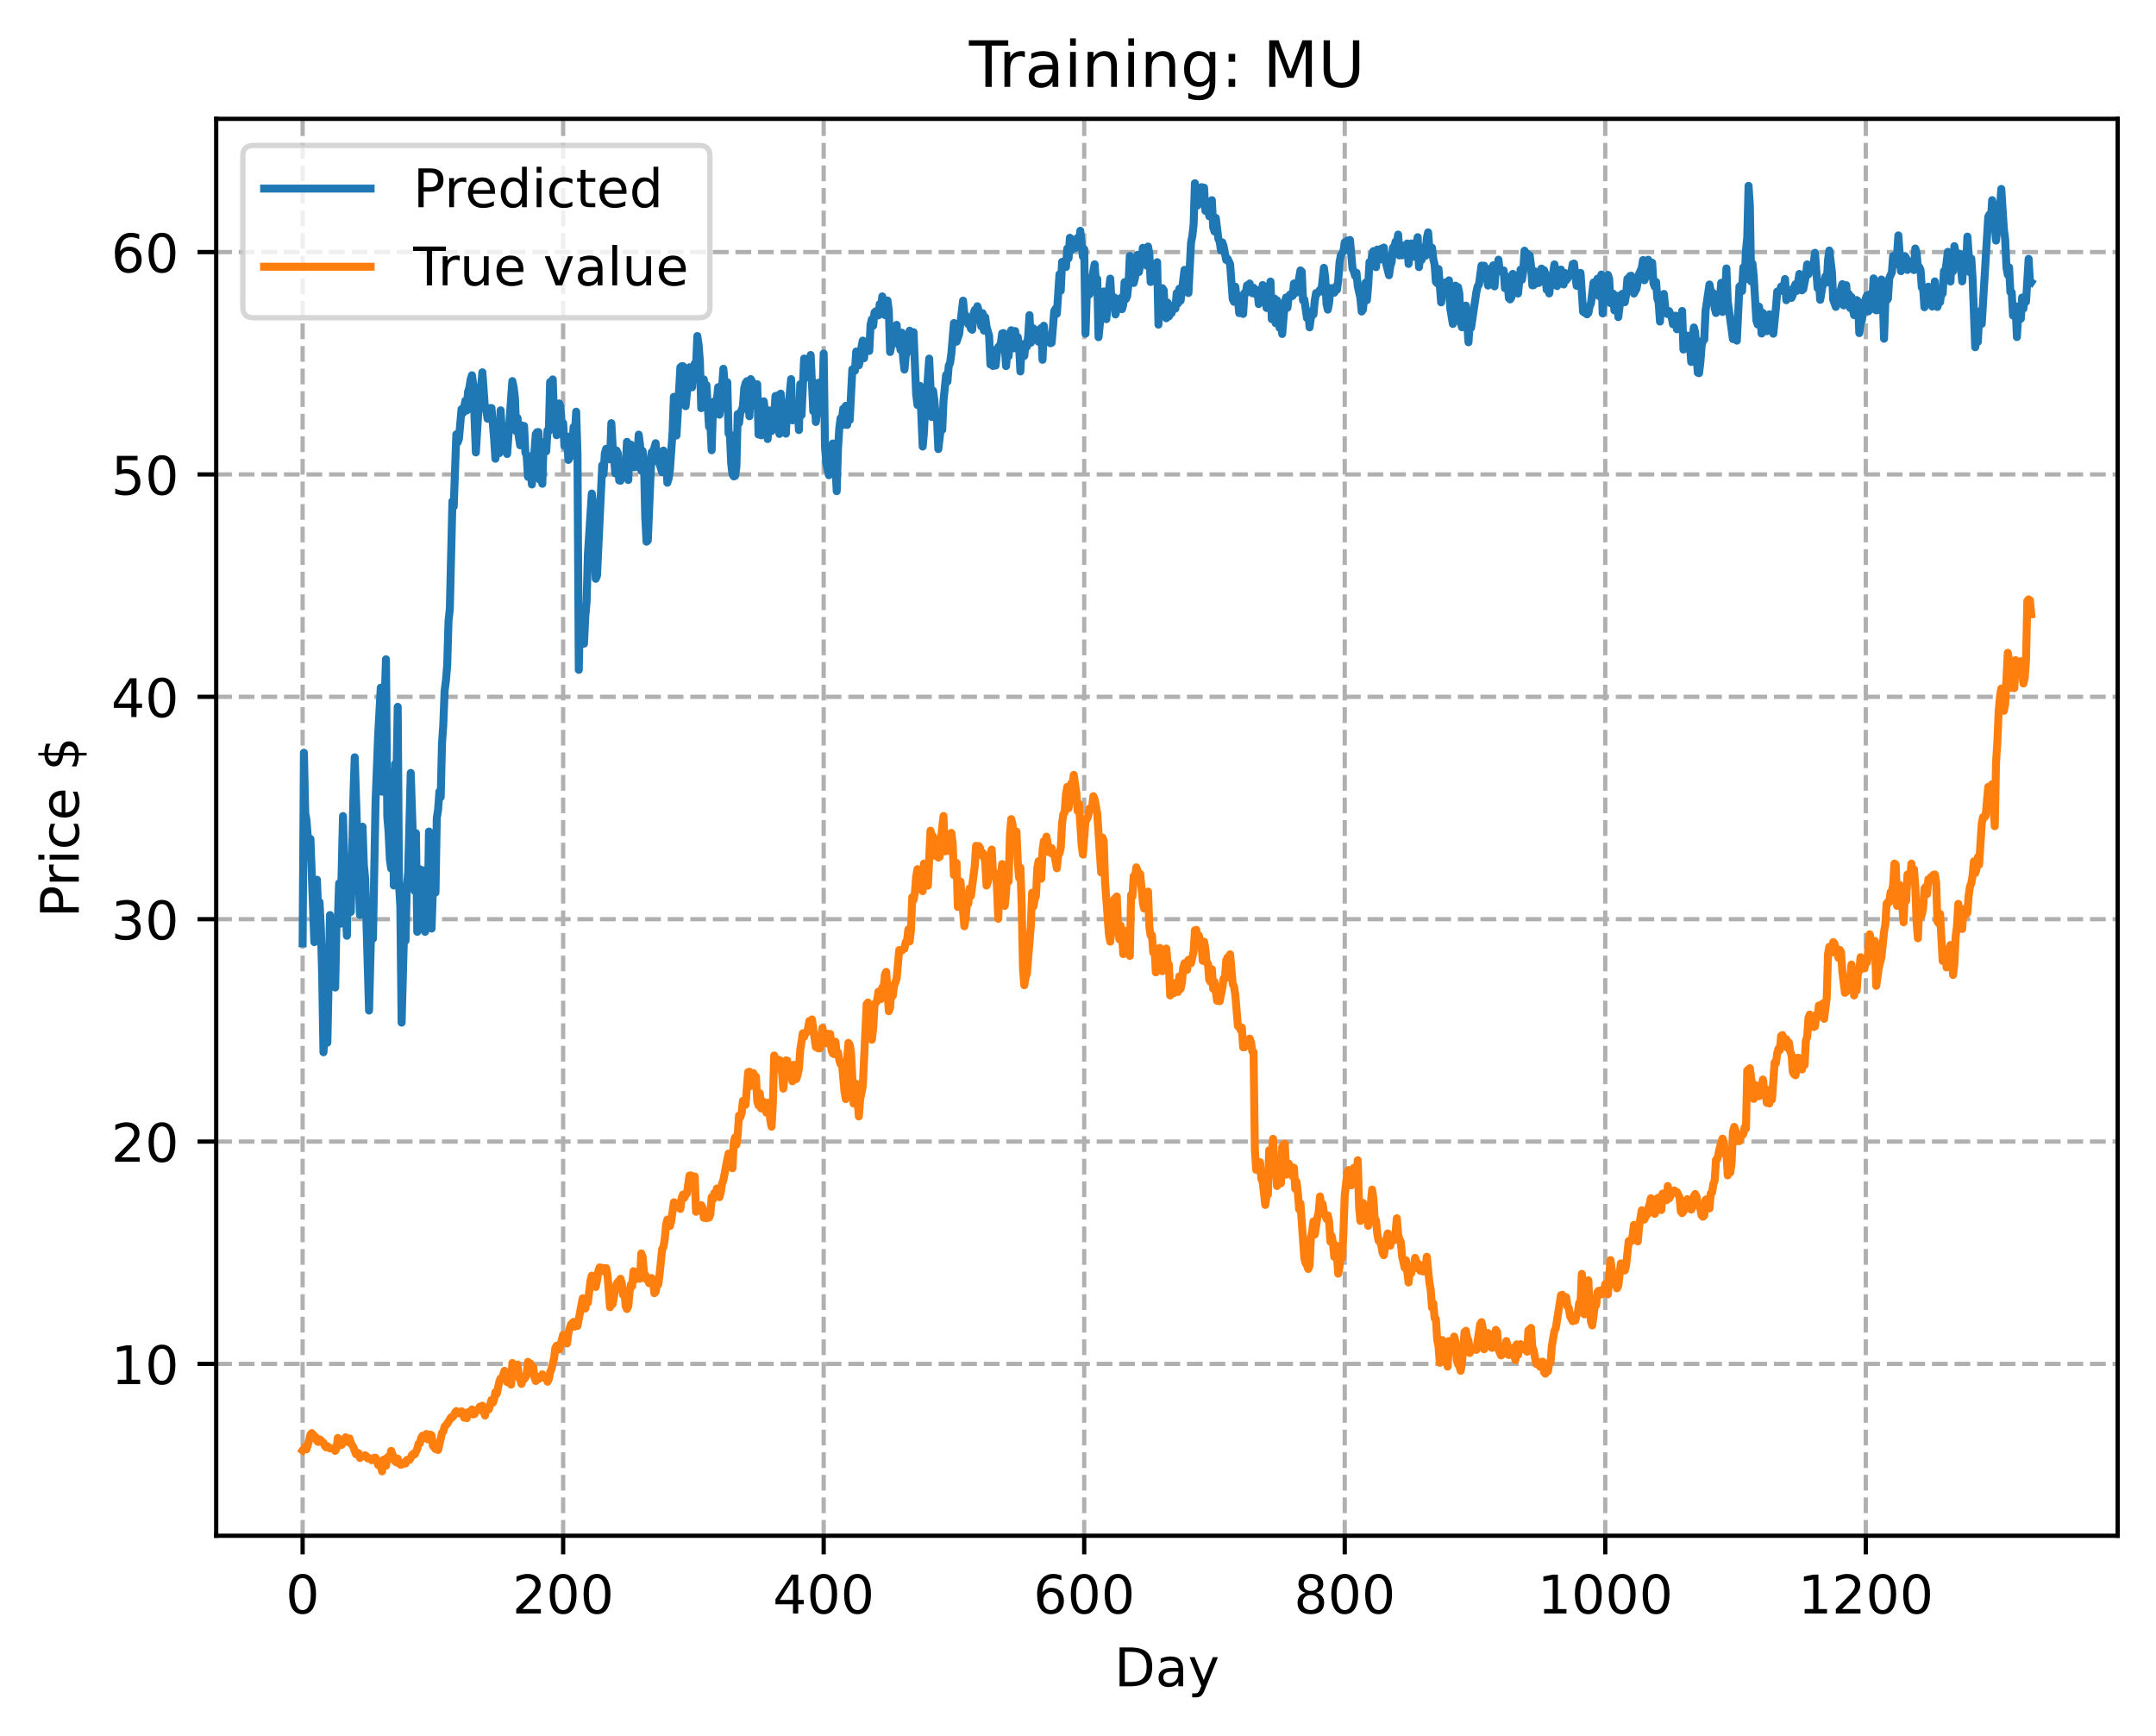 <?xml version="1.0" encoding="utf-8" standalone="no"?>
<!DOCTYPE svg PUBLIC "-//W3C//DTD SVG 1.1//EN"
  "http://www.w3.org/Graphics/SVG/1.1/DTD/svg11.dtd">
<!-- Created with matplotlib (https://matplotlib.org/) -->
<svg height="325.986pt" version="1.1" viewBox="0 0 404.923 325.986" width="404.923pt" xmlns="http://www.w3.org/2000/svg" xmlns:xlink="http://www.w3.org/1999/xlink">
 <defs>
  <style type="text/css">
*{stroke-linecap:butt;stroke-linejoin:round;}
  </style>
 </defs>
 <g id="figure_1">
  <g id="patch_1">
   <path d="M 0 325.986 
L 404.923 325.986 
L 404.923 0 
L 0 0 
z
" style="fill:#ffffff;"/>
  </g>
  <g id="axes_1">
   <g id="patch_2">
    <path d="M 40.603 288.43 
L 397.723 288.43 
L 397.723 22.318 
L 40.603 22.318 
z
" style="fill:#ffffff;"/>
   </g>
   <g id="matplotlib.axis_1">
    <g id="xtick_1">
     <g id="line2d_1">
      <path clip-path="url(#pc57f84737e)" d="M 56.836 288.43 
L 56.836 22.318 
" style="fill:none;stroke:#b0b0b0;stroke-dasharray:2.96,1.28;stroke-dashoffset:0;stroke-width:0.8;"/>
     </g>
     <g id="line2d_2">
      <defs>
       <path d="M 0 0 
L 0 3.5 
" id="mdde5f0638f" style="stroke:#000000;stroke-width:0.8;"/>
      </defs>
      <g>
       <use style="stroke:#000000;stroke-width:0.8;" x="56.836" xlink:href="#mdde5f0638f" y="288.43"/>
      </g>
     </g>
     <g id="text_1">
      <!-- 0 -->
      <defs>
       <path d="M 31.781 66.406 
Q 24.172 66.406 20.328 58.906 
Q 16.5 51.422 16.5 36.375 
Q 16.5 21.391 20.328 13.891 
Q 24.172 6.391 31.781 6.391 
Q 39.453 6.391 43.281 13.891 
Q 47.125 21.391 47.125 36.375 
Q 47.125 51.422 43.281 58.906 
Q 39.453 66.406 31.781 66.406 
z
M 31.781 74.219 
Q 44.047 74.219 50.516 64.516 
Q 56.984 54.828 56.984 36.375 
Q 56.984 17.969 50.516 8.266 
Q 44.047 -1.422 31.781 -1.422 
Q 19.531 -1.422 13.062 8.266 
Q 6.594 17.969 6.594 36.375 
Q 6.594 54.828 13.062 64.516 
Q 19.531 74.219 31.781 74.219 
z
" id="DejaVuSans-48"/>
      </defs>
      <g transform="translate(53.655 303.029)scale(0.1 -0.1)">
       <use xlink:href="#DejaVuSans-48"/>
      </g>
     </g>
    </g>
    <g id="xtick_2">
     <g id="line2d_3">
      <path clip-path="url(#pc57f84737e)" d="M 105.766 288.43 
L 105.766 22.318 
" style="fill:none;stroke:#b0b0b0;stroke-dasharray:2.96,1.28;stroke-dashoffset:0;stroke-width:0.8;"/>
     </g>
     <g id="line2d_4">
      <g>
       <use style="stroke:#000000;stroke-width:0.8;" x="105.766" xlink:href="#mdde5f0638f" y="288.43"/>
      </g>
     </g>
     <g id="text_2">
      <!-- 200 -->
      <defs>
       <path d="M 19.188 8.297 
L 53.609 8.297 
L 53.609 0 
L 7.328 0 
L 7.328 8.297 
Q 12.938 14.109 22.625 23.891 
Q 32.328 33.688 34.812 36.531 
Q 39.547 41.844 41.422 45.531 
Q 43.312 49.219 43.312 52.781 
Q 43.312 58.594 39.234 62.25 
Q 35.156 65.922 28.609 65.922 
Q 23.969 65.922 18.812 64.312 
Q 13.672 62.703 7.812 59.422 
L 7.812 69.391 
Q 13.766 71.781 18.938 73 
Q 24.125 74.219 28.422 74.219 
Q 39.75 74.219 46.484 68.547 
Q 53.219 62.891 53.219 53.422 
Q 53.219 48.922 51.531 44.891 
Q 49.859 40.875 45.406 35.406 
Q 44.188 33.984 37.641 27.219 
Q 31.109 20.453 19.188 8.297 
z
" id="DejaVuSans-50"/>
      </defs>
      <g transform="translate(96.223 303.029)scale(0.1 -0.1)">
       <use xlink:href="#DejaVuSans-50"/>
       <use x="63.623" xlink:href="#DejaVuSans-48"/>
       <use x="127.246" xlink:href="#DejaVuSans-48"/>
      </g>
     </g>
    </g>
    <g id="xtick_3">
     <g id="line2d_5">
      <path clip-path="url(#pc57f84737e)" d="M 154.697 288.43 
L 154.697 22.318 
" style="fill:none;stroke:#b0b0b0;stroke-dasharray:2.96,1.28;stroke-dashoffset:0;stroke-width:0.8;"/>
     </g>
     <g id="line2d_6">
      <g>
       <use style="stroke:#000000;stroke-width:0.8;" x="154.697" xlink:href="#mdde5f0638f" y="288.43"/>
      </g>
     </g>
     <g id="text_3">
      <!-- 400 -->
      <defs>
       <path d="M 37.797 64.312 
L 12.891 25.391 
L 37.797 25.391 
z
M 35.203 72.906 
L 47.609 72.906 
L 47.609 25.391 
L 58.016 25.391 
L 58.016 17.188 
L 47.609 17.188 
L 47.609 0 
L 37.797 0 
L 37.797 17.188 
L 4.891 17.188 
L 4.891 26.703 
z
" id="DejaVuSans-52"/>
      </defs>
      <g transform="translate(145.153 303.029)scale(0.1 -0.1)">
       <use xlink:href="#DejaVuSans-52"/>
       <use x="63.623" xlink:href="#DejaVuSans-48"/>
       <use x="127.246" xlink:href="#DejaVuSans-48"/>
      </g>
     </g>
    </g>
    <g id="xtick_4">
     <g id="line2d_7">
      <path clip-path="url(#pc57f84737e)" d="M 203.628 288.43 
L 203.628 22.318 
" style="fill:none;stroke:#b0b0b0;stroke-dasharray:2.96,1.28;stroke-dashoffset:0;stroke-width:0.8;"/>
     </g>
     <g id="line2d_8">
      <g>
       <use style="stroke:#000000;stroke-width:0.8;" x="203.628" xlink:href="#mdde5f0638f" y="288.43"/>
      </g>
     </g>
     <g id="text_4">
      <!-- 600 -->
      <defs>
       <path d="M 33.016 40.375 
Q 26.375 40.375 22.484 35.828 
Q 18.609 31.297 18.609 23.391 
Q 18.609 15.531 22.484 10.953 
Q 26.375 6.391 33.016 6.391 
Q 39.656 6.391 43.531 10.953 
Q 47.406 15.531 47.406 23.391 
Q 47.406 31.297 43.531 35.828 
Q 39.656 40.375 33.016 40.375 
z
M 52.594 71.297 
L 52.594 62.312 
Q 48.875 64.062 45.094 64.984 
Q 41.312 65.922 37.594 65.922 
Q 27.828 65.922 22.672 59.328 
Q 17.531 52.734 16.797 39.406 
Q 19.672 43.656 24.016 45.922 
Q 28.375 48.188 33.594 48.188 
Q 44.578 48.188 50.953 41.516 
Q 57.328 34.859 57.328 23.391 
Q 57.328 12.156 50.688 5.359 
Q 44.047 -1.422 33.016 -1.422 
Q 20.359 -1.422 13.672 8.266 
Q 6.984 17.969 6.984 36.375 
Q 6.984 53.656 15.188 63.938 
Q 23.391 74.219 37.203 74.219 
Q 40.922 74.219 44.703 73.484 
Q 48.484 72.75 52.594 71.297 
z
" id="DejaVuSans-54"/>
      </defs>
      <g transform="translate(194.084 303.029)scale(0.1 -0.1)">
       <use xlink:href="#DejaVuSans-54"/>
       <use x="63.623" xlink:href="#DejaVuSans-48"/>
       <use x="127.246" xlink:href="#DejaVuSans-48"/>
      </g>
     </g>
    </g>
    <g id="xtick_5">
     <g id="line2d_9">
      <path clip-path="url(#pc57f84737e)" d="M 252.558 288.43 
L 252.558 22.318 
" style="fill:none;stroke:#b0b0b0;stroke-dasharray:2.96,1.28;stroke-dashoffset:0;stroke-width:0.8;"/>
     </g>
     <g id="line2d_10">
      <g>
       <use style="stroke:#000000;stroke-width:0.8;" x="252.558" xlink:href="#mdde5f0638f" y="288.43"/>
      </g>
     </g>
     <g id="text_5">
      <!-- 800 -->
      <defs>
       <path d="M 31.781 34.625 
Q 24.75 34.625 20.719 30.859 
Q 16.703 27.094 16.703 20.516 
Q 16.703 13.922 20.719 10.156 
Q 24.75 6.391 31.781 6.391 
Q 38.812 6.391 42.859 10.172 
Q 46.922 13.969 46.922 20.516 
Q 46.922 27.094 42.891 30.859 
Q 38.875 34.625 31.781 34.625 
z
M 21.922 38.812 
Q 15.578 40.375 12.031 44.719 
Q 8.5 49.078 8.5 55.328 
Q 8.5 64.062 14.719 69.141 
Q 20.953 74.219 31.781 74.219 
Q 42.672 74.219 48.875 69.141 
Q 55.078 64.062 55.078 55.328 
Q 55.078 49.078 51.531 44.719 
Q 48 40.375 41.703 38.812 
Q 48.828 37.156 52.797 32.312 
Q 56.781 27.484 56.781 20.516 
Q 56.781 9.906 50.312 4.234 
Q 43.844 -1.422 31.781 -1.422 
Q 19.734 -1.422 13.25 4.234 
Q 6.781 9.906 6.781 20.516 
Q 6.781 27.484 10.781 32.312 
Q 14.797 37.156 21.922 38.812 
z
M 18.312 54.391 
Q 18.312 48.734 21.844 45.562 
Q 25.391 42.391 31.781 42.391 
Q 38.141 42.391 41.719 45.562 
Q 45.312 48.734 45.312 54.391 
Q 45.312 60.062 41.719 63.234 
Q 38.141 66.406 31.781 66.406 
Q 25.391 66.406 21.844 63.234 
Q 18.312 60.062 18.312 54.391 
z
" id="DejaVuSans-56"/>
      </defs>
      <g transform="translate(243.015 303.029)scale(0.1 -0.1)">
       <use xlink:href="#DejaVuSans-56"/>
       <use x="63.623" xlink:href="#DejaVuSans-48"/>
       <use x="127.246" xlink:href="#DejaVuSans-48"/>
      </g>
     </g>
    </g>
    <g id="xtick_6">
     <g id="line2d_11">
      <path clip-path="url(#pc57f84737e)" d="M 301.489 288.43 
L 301.489 22.318 
" style="fill:none;stroke:#b0b0b0;stroke-dasharray:2.96,1.28;stroke-dashoffset:0;stroke-width:0.8;"/>
     </g>
     <g id="line2d_12">
      <g>
       <use style="stroke:#000000;stroke-width:0.8;" x="301.489" xlink:href="#mdde5f0638f" y="288.43"/>
      </g>
     </g>
     <g id="text_6">
      <!-- 1000 -->
      <defs>
       <path d="M 12.406 8.297 
L 28.516 8.297 
L 28.516 63.922 
L 10.984 60.406 
L 10.984 69.391 
L 28.422 72.906 
L 38.281 72.906 
L 38.281 8.297 
L 54.391 8.297 
L 54.391 0 
L 12.406 0 
z
" id="DejaVuSans-49"/>
      </defs>
      <g transform="translate(288.764 303.029)scale(0.1 -0.1)">
       <use xlink:href="#DejaVuSans-49"/>
       <use x="63.623" xlink:href="#DejaVuSans-48"/>
       <use x="127.246" xlink:href="#DejaVuSans-48"/>
       <use x="190.869" xlink:href="#DejaVuSans-48"/>
      </g>
     </g>
    </g>
    <g id="xtick_7">
     <g id="line2d_13">
      <path clip-path="url(#pc57f84737e)" d="M 350.419 288.43 
L 350.419 22.318 
" style="fill:none;stroke:#b0b0b0;stroke-dasharray:2.96,1.28;stroke-dashoffset:0;stroke-width:0.8;"/>
     </g>
     <g id="line2d_14">
      <g>
       <use style="stroke:#000000;stroke-width:0.8;" x="350.419" xlink:href="#mdde5f0638f" y="288.43"/>
      </g>
     </g>
     <g id="text_7">
      <!-- 1200 -->
      <g transform="translate(337.694 303.029)scale(0.1 -0.1)">
       <use xlink:href="#DejaVuSans-49"/>
       <use x="63.623" xlink:href="#DejaVuSans-50"/>
       <use x="127.246" xlink:href="#DejaVuSans-48"/>
       <use x="190.869" xlink:href="#DejaVuSans-48"/>
      </g>
     </g>
    </g>
    <g id="text_8">
     <!-- Day -->
     <defs>
      <path d="M 19.672 64.797 
L 19.672 8.109 
L 31.594 8.109 
Q 46.688 8.109 53.688 14.938 
Q 60.688 21.781 60.688 36.531 
Q 60.688 51.172 53.688 57.984 
Q 46.688 64.797 31.594 64.797 
z
M 9.812 72.906 
L 30.078 72.906 
Q 51.266 72.906 61.172 64.094 
Q 71.094 55.281 71.094 36.531 
Q 71.094 17.672 61.125 8.828 
Q 51.172 0 30.078 0 
L 9.812 0 
z
" id="DejaVuSans-68"/>
      <path d="M 34.281 27.484 
Q 23.391 27.484 19.188 25 
Q 14.984 22.516 14.984 16.5 
Q 14.984 11.719 18.141 8.906 
Q 21.297 6.109 26.703 6.109 
Q 34.188 6.109 38.703 11.406 
Q 43.219 16.703 43.219 25.484 
L 43.219 27.484 
z
M 52.203 31.203 
L 52.203 0 
L 43.219 0 
L 43.219 8.297 
Q 40.141 3.328 35.547 0.953 
Q 30.953 -1.422 24.312 -1.422 
Q 15.922 -1.422 10.953 3.297 
Q 6 8.016 6 15.922 
Q 6 25.141 12.172 29.828 
Q 18.359 34.516 30.609 34.516 
L 43.219 34.516 
L 43.219 35.406 
Q 43.219 41.609 39.141 45 
Q 35.062 48.391 27.688 48.391 
Q 23 48.391 18.547 47.266 
Q 14.109 46.141 10.016 43.891 
L 10.016 52.203 
Q 14.938 54.109 19.578 55.047 
Q 24.219 56 28.609 56 
Q 40.484 56 46.344 49.844 
Q 52.203 43.703 52.203 31.203 
z
" id="DejaVuSans-97"/>
      <path d="M 32.172 -5.078 
Q 28.375 -14.844 24.75 -17.812 
Q 21.141 -20.797 15.094 -20.797 
L 7.906 -20.797 
L 7.906 -13.281 
L 13.188 -13.281 
Q 16.891 -13.281 18.938 -11.516 
Q 21 -9.766 23.484 -3.219 
L 25.094 0.875 
L 2.984 54.688 
L 12.5 54.688 
L 29.594 11.922 
L 46.688 54.688 
L 56.203 54.688 
z
" id="DejaVuSans-121"/>
     </defs>
     <g transform="translate(209.29 316.707)scale(0.1 -0.1)">
      <use xlink:href="#DejaVuSans-68"/>
      <use x="77.002" xlink:href="#DejaVuSans-97"/>
      <use x="138.281" xlink:href="#DejaVuSans-121"/>
     </g>
    </g>
   </g>
   <g id="matplotlib.axis_2">
    <g id="ytick_1">
     <g id="line2d_15">
      <path clip-path="url(#pc57f84737e)" d="M 40.603 256.162 
L 397.723 256.162 
" style="fill:none;stroke:#b0b0b0;stroke-dasharray:2.96,1.28;stroke-dashoffset:0;stroke-width:0.8;"/>
     </g>
     <g id="line2d_16">
      <defs>
       <path d="M 0 0 
L -3.5 0 
" id="me9171e6adc" style="stroke:#000000;stroke-width:0.8;"/>
      </defs>
      <g>
       <use style="stroke:#000000;stroke-width:0.8;" x="40.603" xlink:href="#me9171e6adc" y="256.162"/>
      </g>
     </g>
     <g id="text_9">
      <!-- 10 -->
      <g transform="translate(20.878 259.962)scale(0.1 -0.1)">
       <use xlink:href="#DejaVuSans-49"/>
       <use x="63.623" xlink:href="#DejaVuSans-48"/>
      </g>
     </g>
    </g>
    <g id="ytick_2">
     <g id="line2d_17">
      <path clip-path="url(#pc57f84737e)" d="M 40.603 214.399 
L 397.723 214.399 
" style="fill:none;stroke:#b0b0b0;stroke-dasharray:2.96,1.28;stroke-dashoffset:0;stroke-width:0.8;"/>
     </g>
     <g id="line2d_18">
      <g>
       <use style="stroke:#000000;stroke-width:0.8;" x="40.603" xlink:href="#me9171e6adc" y="214.399"/>
      </g>
     </g>
     <g id="text_10">
      <!-- 20 -->
      <g transform="translate(20.878 218.198)scale(0.1 -0.1)">
       <use xlink:href="#DejaVuSans-50"/>
       <use x="63.623" xlink:href="#DejaVuSans-48"/>
      </g>
     </g>
    </g>
    <g id="ytick_3">
     <g id="line2d_19">
      <path clip-path="url(#pc57f84737e)" d="M 40.603 172.635 
L 397.723 172.635 
" style="fill:none;stroke:#b0b0b0;stroke-dasharray:2.96,1.28;stroke-dashoffset:0;stroke-width:0.8;"/>
     </g>
     <g id="line2d_20">
      <g>
       <use style="stroke:#000000;stroke-width:0.8;" x="40.603" xlink:href="#me9171e6adc" y="172.635"/>
      </g>
     </g>
     <g id="text_11">
      <!-- 30 -->
      <defs>
       <path d="M 40.578 39.312 
Q 47.656 37.797 51.625 33 
Q 55.609 28.219 55.609 21.188 
Q 55.609 10.406 48.188 4.484 
Q 40.766 -1.422 27.094 -1.422 
Q 22.516 -1.422 17.656 -0.516 
Q 12.797 0.391 7.625 2.203 
L 7.625 11.719 
Q 11.719 9.328 16.594 8.109 
Q 21.484 6.891 26.812 6.891 
Q 36.078 6.891 40.938 10.547 
Q 45.797 14.203 45.797 21.188 
Q 45.797 27.641 41.281 31.266 
Q 36.766 34.906 28.719 34.906 
L 20.219 34.906 
L 20.219 43.016 
L 29.109 43.016 
Q 36.375 43.016 40.234 45.922 
Q 44.094 48.828 44.094 54.297 
Q 44.094 59.906 40.109 62.906 
Q 36.141 65.922 28.719 65.922 
Q 24.656 65.922 20.016 65.031 
Q 15.375 64.156 9.812 62.312 
L 9.812 71.094 
Q 15.438 72.656 20.344 73.438 
Q 25.25 74.219 29.594 74.219 
Q 40.828 74.219 47.359 69.109 
Q 53.906 64.016 53.906 55.328 
Q 53.906 49.266 50.438 45.094 
Q 46.969 40.922 40.578 39.312 
z
" id="DejaVuSans-51"/>
      </defs>
      <g transform="translate(20.878 176.434)scale(0.1 -0.1)">
       <use xlink:href="#DejaVuSans-51"/>
       <use x="63.623" xlink:href="#DejaVuSans-48"/>
      </g>
     </g>
    </g>
    <g id="ytick_4">
     <g id="line2d_21">
      <path clip-path="url(#pc57f84737e)" d="M 40.603 130.871 
L 397.723 130.871 
" style="fill:none;stroke:#b0b0b0;stroke-dasharray:2.96,1.28;stroke-dashoffset:0;stroke-width:0.8;"/>
     </g>
     <g id="line2d_22">
      <g>
       <use style="stroke:#000000;stroke-width:0.8;" x="40.603" xlink:href="#me9171e6adc" y="130.871"/>
      </g>
     </g>
     <g id="text_12">
      <!-- 40 -->
      <g transform="translate(20.878 134.671)scale(0.1 -0.1)">
       <use xlink:href="#DejaVuSans-52"/>
       <use x="63.623" xlink:href="#DejaVuSans-48"/>
      </g>
     </g>
    </g>
    <g id="ytick_5">
     <g id="line2d_23">
      <path clip-path="url(#pc57f84737e)" d="M 40.603 89.108 
L 397.723 89.108 
" style="fill:none;stroke:#b0b0b0;stroke-dasharray:2.96,1.28;stroke-dashoffset:0;stroke-width:0.8;"/>
     </g>
     <g id="line2d_24">
      <g>
       <use style="stroke:#000000;stroke-width:0.8;" x="40.603" xlink:href="#me9171e6adc" y="89.108"/>
      </g>
     </g>
     <g id="text_13">
      <!-- 50 -->
      <defs>
       <path d="M 10.797 72.906 
L 49.516 72.906 
L 49.516 64.594 
L 19.828 64.594 
L 19.828 46.734 
Q 21.969 47.469 24.109 47.828 
Q 26.266 48.188 28.422 48.188 
Q 40.625 48.188 47.75 41.5 
Q 54.891 34.812 54.891 23.391 
Q 54.891 11.625 47.562 5.094 
Q 40.234 -1.422 26.906 -1.422 
Q 22.312 -1.422 17.547 -0.641 
Q 12.797 0.141 7.719 1.703 
L 7.719 11.625 
Q 12.109 9.234 16.797 8.062 
Q 21.484 6.891 26.703 6.891 
Q 35.156 6.891 40.078 11.328 
Q 45.016 15.766 45.016 23.391 
Q 45.016 31 40.078 35.438 
Q 35.156 39.891 26.703 39.891 
Q 22.75 39.891 18.812 39.016 
Q 14.891 38.141 10.797 36.281 
z
" id="DejaVuSans-53"/>
      </defs>
      <g transform="translate(20.878 92.907)scale(0.1 -0.1)">
       <use xlink:href="#DejaVuSans-53"/>
       <use x="63.623" xlink:href="#DejaVuSans-48"/>
      </g>
     </g>
    </g>
    <g id="ytick_6">
     <g id="line2d_25">
      <path clip-path="url(#pc57f84737e)" d="M 40.603 47.344 
L 397.723 47.344 
" style="fill:none;stroke:#b0b0b0;stroke-dasharray:2.96,1.28;stroke-dashoffset:0;stroke-width:0.8;"/>
     </g>
     <g id="line2d_26">
      <g>
       <use style="stroke:#000000;stroke-width:0.8;" x="40.603" xlink:href="#me9171e6adc" y="47.344"/>
      </g>
     </g>
     <g id="text_14">
      <!-- 60 -->
      <g transform="translate(20.878 51.143)scale(0.1 -0.1)">
       <use xlink:href="#DejaVuSans-54"/>
       <use x="63.623" xlink:href="#DejaVuSans-48"/>
      </g>
     </g>
    </g>
    <g id="text_15">
     <!-- Price $ -->
     <defs>
      <path d="M 19.672 64.797 
L 19.672 37.406 
L 32.078 37.406 
Q 38.969 37.406 42.719 40.969 
Q 46.484 44.531 46.484 51.125 
Q 46.484 57.672 42.719 61.234 
Q 38.969 64.797 32.078 64.797 
z
M 9.812 72.906 
L 32.078 72.906 
Q 44.344 72.906 50.609 67.359 
Q 56.891 61.812 56.891 51.125 
Q 56.891 40.328 50.609 34.812 
Q 44.344 29.297 32.078 29.297 
L 19.672 29.297 
L 19.672 0 
L 9.812 0 
z
" id="DejaVuSans-80"/>
      <path d="M 41.109 46.297 
Q 39.594 47.172 37.812 47.578 
Q 36.031 48 33.891 48 
Q 26.266 48 22.188 43.047 
Q 18.109 38.094 18.109 28.812 
L 18.109 0 
L 9.078 0 
L 9.078 54.688 
L 18.109 54.688 
L 18.109 46.188 
Q 20.953 51.172 25.484 53.578 
Q 30.031 56 36.531 56 
Q 37.453 56 38.578 55.875 
Q 39.703 55.766 41.062 55.516 
z
" id="DejaVuSans-114"/>
      <path d="M 9.422 54.688 
L 18.406 54.688 
L 18.406 0 
L 9.422 0 
z
M 9.422 75.984 
L 18.406 75.984 
L 18.406 64.594 
L 9.422 64.594 
z
" id="DejaVuSans-105"/>
      <path d="M 48.781 52.594 
L 48.781 44.188 
Q 44.969 46.297 41.141 47.344 
Q 37.312 48.391 33.406 48.391 
Q 24.656 48.391 19.812 42.844 
Q 14.984 37.312 14.984 27.297 
Q 14.984 17.281 19.812 11.734 
Q 24.656 6.203 33.406 6.203 
Q 37.312 6.203 41.141 7.25 
Q 44.969 8.297 48.781 10.406 
L 48.781 2.094 
Q 45.016 0.344 40.984 -0.531 
Q 36.969 -1.422 32.422 -1.422 
Q 20.062 -1.422 12.781 6.344 
Q 5.516 14.109 5.516 27.297 
Q 5.516 40.672 12.859 48.328 
Q 20.219 56 33.016 56 
Q 37.156 56 41.109 55.141 
Q 45.062 54.297 48.781 52.594 
z
" id="DejaVuSans-99"/>
      <path d="M 56.203 29.594 
L 56.203 25.203 
L 14.891 25.203 
Q 15.484 15.922 20.484 11.062 
Q 25.484 6.203 34.422 6.203 
Q 39.594 6.203 44.453 7.469 
Q 49.312 8.734 54.109 11.281 
L 54.109 2.781 
Q 49.266 0.734 44.188 -0.344 
Q 39.109 -1.422 33.891 -1.422 
Q 20.797 -1.422 13.156 6.188 
Q 5.516 13.812 5.516 26.812 
Q 5.516 40.234 12.766 48.109 
Q 20.016 56 32.328 56 
Q 43.359 56 49.781 48.891 
Q 56.203 41.797 56.203 29.594 
z
M 47.219 32.234 
Q 47.125 39.594 43.094 43.984 
Q 39.062 48.391 32.422 48.391 
Q 24.906 48.391 20.391 44.141 
Q 15.875 39.891 15.188 32.172 
z
" id="DejaVuSans-101"/>
      <path id="DejaVuSans-32"/>
      <path d="M 33.797 -14.703 
L 28.906 -14.703 
L 28.859 0 
Q 23.734 0.094 18.609 1.188 
Q 13.484 2.297 8.297 4.5 
L 8.297 13.281 
Q 13.281 10.156 18.375 8.562 
Q 23.484 6.984 28.906 6.938 
L 28.906 29.203 
Q 18.109 30.953 13.203 35.156 
Q 8.297 39.359 8.297 46.688 
Q 8.297 54.641 13.625 59.219 
Q 18.953 63.812 28.906 64.5 
L 28.906 75.984 
L 33.797 75.984 
L 33.797 64.656 
Q 38.328 64.453 42.578 63.688 
Q 46.828 62.938 50.875 61.625 
L 50.875 53.078 
Q 46.828 55.125 42.547 56.25 
Q 38.281 57.375 33.797 57.562 
L 33.797 36.719 
Q 44.875 35.016 50.094 30.609 
Q 55.328 26.219 55.328 18.609 
Q 55.328 10.359 49.781 5.594 
Q 44.234 0.828 33.797 0.094 
z
M 28.906 37.594 
L 28.906 57.625 
Q 23.25 56.984 20.266 54.391 
Q 17.281 51.812 17.281 47.516 
Q 17.281 43.312 20.031 40.969 
Q 22.797 38.625 28.906 37.594 
z
M 33.797 28.219 
L 33.797 7.078 
Q 39.984 7.906 43.141 10.594 
Q 46.297 13.281 46.297 17.672 
Q 46.297 21.969 43.281 24.5 
Q 40.281 27.047 33.797 28.219 
z
" id="DejaVuSans-36"/>
     </defs>
     <g transform="translate(14.798 172.342)rotate(-90)scale(0.1 -0.1)">
      <use xlink:href="#DejaVuSans-80"/>
      <use x="58.553" xlink:href="#DejaVuSans-114"/>
      <use x="99.666" xlink:href="#DejaVuSans-105"/>
      <use x="127.449" xlink:href="#DejaVuSans-99"/>
      <use x="182.43" xlink:href="#DejaVuSans-101"/>
      <use x="243.953" xlink:href="#DejaVuSans-32"/>
      <use x="275.74" xlink:href="#DejaVuSans-36"/>
     </g>
    </g>
   </g>
   <g id="line2d_27">
    <path clip-path="url(#pc57f84737e)" d="M 56.836 177.17 
L 57.081 141.373 
L 57.325 152.669 
L 57.57 154.091 
L 58.059 160.595 
L 58.304 157.554 
L 59.038 176.947 
L 59.527 165.228 
L 59.772 171.656 
L 60.016 169.436 
L 60.261 174.344 
L 60.506 182.927 
L 60.75 197.627 
L 60.995 194.246 
L 61.24 193.138 
L 61.484 195.83 
L 61.974 171.852 
L 62.218 181.473 
L 62.463 177.481 
L 62.952 185.471 
L 63.197 173.277 
L 63.441 173.216 
L 63.686 165.894 
L 63.931 173.497 
L 64.42 153.267 
L 64.909 170.627 
L 65.154 175.75 
L 65.399 162.854 
L 65.643 168.971 
L 65.888 171.274 
L 66.377 149.57 
L 66.622 142.226 
L 67.111 157.52 
L 67.601 171.825 
L 68.09 155.267 
L 68.335 162.469 
L 68.579 164.948 
L 69.313 189.793 
L 69.802 170.862 
L 70.047 176.308 
L 70.536 150.548 
L 71.026 137.978 
L 71.515 129.147 
L 71.76 148.695 
L 72.004 132.274 
L 72.249 131.291 
L 72.494 123.814 
L 72.738 153.385 
L 72.983 156.325 
L 73.228 161.508 
L 73.472 163.128 
L 73.717 144.917 
L 73.962 166.309 
L 74.206 143.466 
L 74.451 146.452 
L 74.696 132.754 
L 74.94 166.114 
L 75.185 170.174 
L 75.429 192.061 
L 75.919 173.824 
L 76.163 176.678 
L 76.408 166.395 
L 76.653 163.936 
L 77.142 145.166 
L 77.876 167.332 
L 78.121 156.476 
L 78.365 175.005 
L 78.61 173.279 
L 78.855 163.262 
L 79.099 172.937 
L 79.344 163.447 
L 79.589 174.421 
L 79.833 175.009 
L 80.078 165.496 
L 80.323 171.199 
L 80.567 156.173 
L 80.812 173.528 
L 81.056 174.406 
L 81.301 166.955 
L 81.546 166.635 
L 81.79 167.643 
L 82.035 153.603 
L 82.28 152.053 
L 82.524 148.659 
L 82.769 149.72 
L 83.014 139.619 
L 83.258 136.125 
L 83.503 129.775 
L 83.748 127.835 
L 83.992 124.929 
L 84.237 116.63 
L 84.482 114.377 
L 84.971 94.133 
L 85.216 95.121 
L 85.705 81.566 
L 85.95 83.094 
L 86.194 82.425 
L 86.684 76.84 
L 86.928 77.603 
L 87.417 75.237 
L 87.662 77.096 
L 87.907 73.563 
L 88.151 72.822 
L 88.396 71.258 
L 88.641 70.478 
L 88.885 72.255 
L 89.375 84.976 
L 89.864 76.843 
L 90.353 72.576 
L 90.598 69.923 
L 91.087 76.757 
L 91.332 77.046 
L 91.577 78.647 
L 91.821 78.396 
L 92.066 76.639 
L 92.311 76.644 
L 92.8 82.43 
L 93.044 86.16 
L 93.534 80.685 
L 93.778 85.112 
L 94.023 77.068 
L 94.268 81.627 
L 94.512 83.028 
L 95.002 81.994 
L 95.246 85.271 
L 96.225 71.576 
L 96.47 72.699 
L 96.714 74.766 
L 96.959 81.017 
L 97.204 78.495 
L 97.448 82.154 
L 97.693 83.63 
L 97.938 79.877 
L 98.182 81.262 
L 98.427 80.004 
L 98.672 84.989 
L 98.916 85.564 
L 99.161 89.556 
L 99.405 85.7 
L 99.895 90.993 
L 100.629 81.513 
L 100.873 81.177 
L 101.118 81.14 
L 101.363 90.083 
L 101.607 84.069 
L 101.852 90.861 
L 102.097 83.066 
L 102.341 83.049 
L 102.586 84.77 
L 102.831 80.817 
L 103.075 80.998 
L 103.32 71.747 
L 103.565 72.971 
L 103.809 71.26 
L 104.054 78.501 
L 104.299 76.933 
L 104.543 81.743 
L 104.788 75.998 
L 105.032 75.775 
L 105.277 76.455 
L 105.522 80.817 
L 105.766 79.449 
L 106.011 83.763 
L 106.256 83.691 
L 106.5 81.987 
L 106.745 86.383 
L 106.99 85.977 
L 107.234 81.899 
L 107.479 84.102 
L 107.724 80.204 
L 107.968 81.761 
L 108.213 77.319 
L 108.458 85.342 
L 108.702 125.807 
L 108.947 114.57 
L 109.192 119.932 
L 109.436 120.159 
L 109.681 120.895 
L 109.926 115.785 
L 110.17 113.046 
L 110.415 104.093 
L 111.149 92.691 
L 111.393 94.798 
L 111.883 108.705 
L 112.127 108.131 
L 113.106 87.378 
L 113.351 89.07 
L 113.595 85.134 
L 113.84 84.289 
L 114.085 85.677 
L 114.329 85.311 
L 114.574 86.28 
L 114.819 79.478 
L 115.063 83.818 
L 115.308 85.676 
L 115.553 88.908 
L 115.797 84.621 
L 116.042 85.132 
L 116.287 90.222 
L 116.531 90.293 
L 116.776 87.577 
L 117.02 88.655 
L 117.265 87.053 
L 117.51 87.577 
L 117.754 82.978 
L 117.999 90.147 
L 118.244 83.926 
L 118.488 83.498 
L 118.733 87.78 
L 118.978 85.48 
L 119.222 87.749 
L 119.467 87.642 
L 119.712 86.007 
L 119.956 81.633 
L 120.201 83.479 
L 120.446 88.424 
L 120.69 84.695 
L 120.935 86.399 
L 121.18 97.01 
L 121.424 101.735 
L 121.669 101.501 
L 122.158 89.777 
L 122.403 84.923 
L 122.648 84.952 
L 123.137 83.239 
L 123.381 86.637 
L 123.626 85.145 
L 123.871 87.097 
L 124.36 88.709 
L 124.605 84.62 
L 124.849 87.548 
L 125.094 85.527 
L 125.339 90.668 
L 125.583 89.841 
L 125.828 88.117 
L 126.317 81.15 
L 126.562 74.527 
L 126.807 79.234 
L 127.051 81.8 
L 127.785 68.972 
L 128.03 68.777 
L 128.275 68.776 
L 128.519 69.14 
L 128.764 76.288 
L 129.253 71.437 
L 129.498 68.978 
L 129.742 70.177 
L 129.987 72.739 
L 130.232 69.652 
L 130.476 68.274 
L 130.721 68.792 
L 130.966 63.108 
L 131.21 64.803 
L 131.455 67.933 
L 131.7 76.655 
L 132.189 71.262 
L 132.434 74.549 
L 132.678 72.315 
L 133.168 80.159 
L 133.412 79.366 
L 133.657 84.557 
L 133.902 76.689 
L 134.146 75.385 
L 134.391 77.686 
L 134.88 72.715 
L 135.125 77.887 
L 135.369 76.137 
L 135.859 69.258 
L 136.103 72.09 
L 136.348 72.352 
L 136.593 71.786 
L 136.837 81.433 
L 137.082 81.549 
L 137.327 87.026 
L 137.571 89.102 
L 137.816 89.476 
L 138.061 89.38 
L 138.305 87.66 
L 138.55 77.772 
L 138.795 79.467 
L 139.039 77.486 
L 139.284 77.064 
L 139.529 76.32 
L 139.773 72.946 
L 140.018 71.974 
L 140.263 71.602 
L 140.752 78.18 
L 140.996 71.2 
L 141.241 71.629 
L 141.486 74.274 
L 141.73 73.026 
L 141.975 76.301 
L 142.22 72.164 
L 142.464 81.613 
L 142.709 78.332 
L 142.954 81.757 
L 143.443 75.372 
L 143.688 77.261 
L 143.932 78.248 
L 144.177 82.457 
L 144.422 77.082 
L 144.666 79.605 
L 144.911 80.972 
L 145.156 79.86 
L 145.4 77.915 
L 145.645 74.369 
L 145.89 75.152 
L 146.134 74.241 
L 146.379 81.501 
L 146.624 73.93 
L 146.868 78.432 
L 147.113 77.387 
L 147.602 81.442 
L 147.847 75.702 
L 148.091 76.367 
L 148.581 71.203 
L 148.825 78.949 
L 149.07 78.54 
L 149.315 78.732 
L 149.559 77.675 
L 149.804 76.124 
L 150.049 80.768 
L 150.293 72.157 
L 150.538 77.963 
L 151.027 67.335 
L 151.272 70.985 
L 151.517 69.676 
L 151.761 70.215 
L 152.006 69.891 
L 152.251 66.672 
L 152.74 77.227 
L 152.984 74.34 
L 153.229 79.253 
L 153.474 76.815 
L 153.718 71.883 
L 153.963 72.499 
L 154.208 74.388 
L 154.452 75.033 
L 154.697 66.401 
L 154.942 83.74 
L 155.186 87.001 
L 155.676 89.25 
L 155.92 84.527 
L 156.165 87.524 
L 156.41 83.295 
L 156.654 87.657 
L 156.899 87.606 
L 157.144 92.253 
L 157.388 84.207 
L 157.633 80.373 
L 157.878 78.526 
L 158.122 78.721 
L 158.367 76.762 
L 158.612 79.773 
L 158.856 76.215 
L 159.101 79.815 
L 159.345 76.333 
L 159.59 78.885 
L 160.079 69.364 
L 160.324 69.413 
L 160.569 69.612 
L 160.813 66.017 
L 161.058 66.454 
L 161.303 68.615 
L 161.547 67.618 
L 161.792 65.208 
L 162.037 63.966 
L 162.281 67.28 
L 162.526 64.199 
L 162.771 64.525 
L 163.015 64.018 
L 163.26 65.912 
L 163.505 60.962 
L 163.749 59.961 
L 163.994 61.178 
L 164.239 58.699 
L 164.483 58.465 
L 164.972 59.231 
L 165.217 57.109 
L 165.462 58.462 
L 165.706 55.668 
L 165.951 56.888 
L 166.196 59.175 
L 166.44 57.022 
L 166.685 56.43 
L 166.93 58.344 
L 167.174 66.111 
L 167.908 62.155 
L 168.153 61.82 
L 168.398 61.014 
L 168.642 64.636 
L 168.887 64.06 
L 169.132 65.738 
L 169.376 62.475 
L 169.621 67.311 
L 169.866 69.409 
L 170.11 66.804 
L 170.355 66.065 
L 170.844 62.105 
L 171.089 64.799 
L 171.333 63.196 
L 171.578 62.391 
L 172.067 74.023 
L 172.312 76.064 
L 172.557 75.416 
L 172.801 72.478 
L 173.291 83.869 
L 173.535 81.122 
L 173.78 75.91 
L 174.025 74.454 
L 174.514 67.353 
L 175.003 78.333 
L 175.248 73.397 
L 175.493 75.287 
L 175.737 78.146 
L 175.982 78.765 
L 176.227 84.338 
L 176.716 80.277 
L 176.96 80.728 
L 177.205 75.235 
L 177.694 70.412 
L 177.939 71.665 
L 178.184 68.677 
L 178.428 68.207 
L 178.673 66.44 
L 179.162 60.677 
L 179.407 61.935 
L 179.652 64.171 
L 180.141 62.717 
L 180.875 56.463 
L 181.12 59.07 
L 181.364 59.214 
L 181.854 60.893 
L 182.098 60.658 
L 182.343 61.731 
L 182.588 61.935 
L 182.832 58.959 
L 183.077 58.218 
L 183.321 58.576 
L 183.566 57.518 
L 183.811 58.364 
L 184.3 61.307 
L 184.545 58.825 
L 184.789 62.084 
L 185.034 59.573 
L 185.279 61.351 
L 185.768 63.068 
L 186.013 68.451 
L 186.257 65.635 
L 186.502 68.744 
L 186.747 67.552 
L 186.991 68.651 
L 187.236 66.359 
L 187.481 65.181 
L 187.725 64.94 
L 187.97 64.488 
L 188.215 62.62 
L 188.459 62.547 
L 188.704 64.926 
L 188.948 68.762 
L 189.193 66.028 
L 189.438 66.902 
L 189.682 62.649 
L 189.927 62.019 
L 190.172 63.325 
L 190.416 65.425 
L 190.661 62.175 
L 190.906 64.722 
L 191.15 63.307 
L 191.395 65.058 
L 191.64 69.765 
L 191.884 64.733 
L 192.129 65.141 
L 192.374 66.853 
L 192.618 64.443 
L 192.863 65.125 
L 193.108 63.056 
L 193.352 59.182 
L 193.597 64.379 
L 193.842 63.951 
L 194.086 61.661 
L 194.331 62.338 
L 194.575 61.992 
L 194.82 63.681 
L 195.065 64.194 
L 195.309 62.458 
L 195.554 61.609 
L 195.799 67.573 
L 196.043 61.178 
L 196.288 63.771 
L 196.533 63.403 
L 196.777 64.247 
L 197.022 63.914 
L 197.267 64.465 
L 197.511 64.382 
L 198.001 58.42 
L 198.245 57.986 
L 198.49 58.934 
L 198.979 51.507 
L 199.224 54.595 
L 199.469 49.181 
L 199.713 49.513 
L 199.958 49.548 
L 200.203 50.151 
L 200.447 46.68 
L 200.692 48.507 
L 200.936 44.661 
L 201.181 47.063 
L 201.426 46.492 
L 201.67 45.018 
L 201.915 46.608 
L 202.16 45.289 
L 202.404 44.66 
L 202.649 45.995 
L 202.894 43.346 
L 203.383 48.189 
L 203.628 46.805 
L 203.872 62.66 
L 204.117 55.188 
L 204.362 55.399 
L 204.606 55.304 
L 204.851 54.827 
L 205.096 52.311 
L 205.585 49.632 
L 205.83 53.016 
L 206.074 52.391 
L 206.319 63.331 
L 206.808 58.505 
L 207.053 58.792 
L 207.297 54.741 
L 207.787 59.943 
L 208.276 54.515 
L 208.521 52.324 
L 208.765 56.94 
L 209.01 56.505 
L 209.255 55.838 
L 209.499 59.067 
L 209.989 56.918 
L 210.233 57.152 
L 210.478 55.976 
L 210.723 58.075 
L 210.967 57.183 
L 211.212 52.991 
L 211.457 56.171 
L 211.701 55.617 
L 211.946 53.288 
L 212.191 48.07 
L 212.435 48.471 
L 212.924 53.145 
L 213.169 52.144 
L 213.658 47.854 
L 213.903 51.091 
L 214.148 49.6 
L 214.392 49.386 
L 214.637 46.539 
L 214.882 48.257 
L 215.126 48.267 
L 215.371 49.893 
L 215.616 46.301 
L 215.86 47.643 
L 216.105 52.961 
L 216.35 50.089 
L 216.594 49.609 
L 216.839 49.917 
L 217.084 51.046 
L 217.328 49.242 
L 217.573 60.977 
L 217.818 55.311 
L 218.062 56.735 
L 218.307 54.121 
L 218.551 54.478 
L 218.796 58.631 
L 219.041 59.775 
L 219.285 56.832 
L 219.53 59.433 
L 219.775 57.735 
L 220.019 58.841 
L 220.509 57.304 
L 220.753 57.963 
L 220.998 55.031 
L 221.243 56.984 
L 221.487 54.226 
L 221.732 56.457 
L 222.466 50.684 
L 222.711 52.775 
L 222.955 53.571 
L 223.2 55.033 
L 223.689 45.587 
L 223.934 44.326 
L 224.179 42.125 
L 224.423 34.414 
L 224.668 38.085 
L 224.912 38.588 
L 225.402 35.657 
L 225.646 35.151 
L 226.136 35.243 
L 226.38 39.591 
L 226.625 39.685 
L 226.87 38.058 
L 227.114 40.615 
L 227.359 38.17 
L 227.604 37.593 
L 227.848 42.651 
L 228.093 43.47 
L 228.338 40.918 
L 228.827 44.872 
L 229.072 45.403 
L 229.316 47.037 
L 229.561 45.521 
L 229.806 46.227 
L 230.295 48.828 
L 230.539 48.582 
L 231.029 49.594 
L 231.518 56.149 
L 231.763 56.685 
L 232.007 53.835 
L 232.252 56.143 
L 232.497 56.253 
L 232.741 58.807 
L 232.986 55.589 
L 233.231 55.647 
L 233.475 58.964 
L 233.72 55.038 
L 233.965 55.103 
L 234.209 53.591 
L 234.454 54.696 
L 234.699 53.245 
L 234.943 54.749 
L 235.188 55.065 
L 235.433 54.033 
L 235.677 55.194 
L 236.167 54.502 
L 236.411 57.113 
L 236.656 56.594 
L 236.9 56.77 
L 237.145 53.527 
L 237.39 54.002 
L 237.634 53.97 
L 237.879 57.848 
L 238.124 57.248 
L 238.613 52.88 
L 238.858 59.942 
L 239.102 56.538 
L 239.347 56.051 
L 239.592 60.711 
L 239.836 56.4 
L 240.081 57.091 
L 240.326 61.594 
L 240.57 59.895 
L 240.815 62.725 
L 241.304 56.759 
L 241.549 55.865 
L 241.794 57.798 
L 242.038 55.691 
L 242.283 55.314 
L 242.527 55.658 
L 242.772 55.57 
L 243.017 53.248 
L 243.506 54.955 
L 244.24 50.781 
L 244.485 51.016 
L 244.729 56.436 
L 244.974 56.272 
L 245.463 59.733 
L 245.708 58.462 
L 245.953 61.481 
L 246.197 59.722 
L 246.442 59.108 
L 246.687 59.059 
L 246.931 56.428 
L 247.176 55.038 
L 247.421 55.109 
L 247.91 54.436 
L 248.155 54.731 
L 248.644 50.306 
L 248.888 52.113 
L 249.133 57.048 
L 249.378 58.157 
L 249.622 56.881 
L 249.867 54.108 
L 250.112 54.725 
L 250.356 54.944 
L 250.601 54.969 
L 250.846 53.837 
L 251.09 54.431 
L 251.335 52.679 
L 251.58 49.258 
L 251.824 47.96 
L 252.069 47.446 
L 252.314 47.264 
L 252.558 45.504 
L 252.803 46.588 
L 253.048 45.177 
L 253.292 46.572 
L 253.537 45.072 
L 254.026 50.446 
L 254.271 50.968 
L 254.515 51.831 
L 254.76 51.221 
L 255.005 53.764 
L 255.494 55.924 
L 255.739 58.501 
L 255.983 58.137 
L 256.473 53.08 
L 256.717 56.381 
L 256.962 53.621 
L 257.207 49.213 
L 257.451 50.075 
L 257.696 47.927 
L 257.941 47.159 
L 258.185 47.512 
L 258.43 50.177 
L 258.675 46.872 
L 258.919 48.33 
L 259.164 48.741 
L 259.409 46.728 
L 259.653 47.34 
L 259.898 46.491 
L 260.143 48.8 
L 260.876 51.693 
L 261.121 49.959 
L 261.366 49.24 
L 261.61 46.5 
L 261.855 46.526 
L 262.1 45.399 
L 262.344 45.513 
L 262.589 44.055 
L 262.834 47.974 
L 263.078 45.971 
L 263.323 47.953 
L 263.568 46.548 
L 263.812 47.816 
L 264.057 47.366 
L 264.302 45.738 
L 264.546 49.57 
L 265.036 45.732 
L 265.28 47.808 
L 265.525 46.647 
L 265.77 48.253 
L 266.014 45.681 
L 266.259 44.543 
L 266.503 50.168 
L 266.748 47.854 
L 266.993 48.828 
L 267.237 47.241 
L 267.482 46.393 
L 267.727 48.047 
L 267.971 44.755 
L 268.216 43.64 
L 268.461 46.668 
L 268.705 47.75 
L 268.95 46.529 
L 269.195 48.663 
L 269.439 49.721 
L 269.684 52.938 
L 269.929 53.202 
L 270.173 50.525 
L 270.663 56.791 
L 271.152 53.103 
L 271.397 53.595 
L 271.641 52.987 
L 271.886 54.14 
L 272.131 52.652 
L 272.375 57.913 
L 272.864 60.843 
L 273.354 53.646 
L 273.598 55.111 
L 273.843 53.935 
L 274.088 55.167 
L 274.332 60.591 
L 274.577 61.472 
L 274.822 60.405 
L 275.066 58.205 
L 275.311 57.399 
L 275.8 64.286 
L 276.045 60.411 
L 276.29 61.56 
L 277.268 54.92 
L 277.513 53.803 
L 277.758 53.472 
L 278.247 49.88 
L 278.491 50.84 
L 278.736 49.898 
L 278.981 52.223 
L 279.225 52.066 
L 279.47 53.633 
L 279.715 52.956 
L 279.959 50.428 
L 280.204 50.773 
L 280.449 49.831 
L 280.693 53.789 
L 280.938 50.134 
L 281.183 50.215 
L 281.427 48.774 
L 281.672 50.977 
L 281.917 50.935 
L 282.161 51.138 
L 282.406 50.793 
L 282.651 54.144 
L 282.895 51.888 
L 283.14 52.648 
L 283.385 56.006 
L 283.629 56.23 
L 283.874 55.814 
L 284.118 51.443 
L 284.608 53.196 
L 284.852 52.676 
L 285.097 55.132 
L 285.586 50.632 
L 285.831 52.545 
L 286.076 51.039 
L 286.32 47.081 
L 286.565 47.787 
L 286.81 47.618 
L 287.054 48.391 
L 287.299 47.979 
L 287.544 49.905 
L 287.788 53.599 
L 288.033 53.565 
L 288.278 50.957 
L 288.522 53.239 
L 288.767 52.262 
L 289.012 53.147 
L 289.256 51.167 
L 289.501 50.437 
L 289.746 52.824 
L 289.99 50.736 
L 290.235 51.412 
L 290.479 54.402 
L 290.724 52.821 
L 290.969 55.113 
L 291.213 52.844 
L 291.458 52.74 
L 291.947 49.656 
L 292.192 51.189 
L 292.437 53.727 
L 292.681 53.02 
L 292.926 53.084 
L 293.171 50.63 
L 293.415 52.755 
L 293.66 53.429 
L 293.905 51.269 
L 294.149 52.634 
L 294.394 52.315 
L 294.883 51.264 
L 295.128 51.022 
L 295.373 49.593 
L 295.617 49.496 
L 296.106 53.685 
L 296.351 51.738 
L 296.596 53.622 
L 296.84 51.256 
L 297.33 58.554 
L 297.574 58.728 
L 297.819 58.762 
L 298.064 59.045 
L 298.308 58.788 
L 298.553 57.563 
L 298.798 56.986 
L 299.287 53.058 
L 299.532 55.114 
L 300.021 52.345 
L 300.266 55.589 
L 300.755 51.564 
L 301 58.871 
L 301.244 54.473 
L 301.489 53.395 
L 301.734 54.878 
L 301.978 51.624 
L 302.223 52.366 
L 302.467 56.929 
L 302.712 55.608 
L 302.957 55.157 
L 303.201 58.293 
L 303.446 55.74 
L 303.691 55.553 
L 303.935 59.558 
L 304.18 57.51 
L 304.669 55.188 
L 304.914 55.205 
L 305.159 56.764 
L 305.403 55.33 
L 305.648 52.366 
L 305.893 53.669 
L 306.137 51.828 
L 306.382 51.793 
L 306.627 52.873 
L 306.871 55.131 
L 307.361 54.23 
L 307.85 51.394 
L 308.339 50.347 
L 308.584 48.838 
L 308.828 52.642 
L 309.073 52.088 
L 309.562 48.778 
L 310.052 50.472 
L 310.296 49.337 
L 310.541 53.235 
L 310.786 53.843 
L 311.03 52.949 
L 311.275 56.056 
L 311.52 56.867 
L 311.764 60.399 
L 312.009 55.886 
L 312.498 55.203 
L 312.743 57.671 
L 312.988 58.878 
L 313.232 58.99 
L 313.477 58.424 
L 313.966 59.631 
L 314.211 60.912 
L 314.455 59.598 
L 314.7 59.287 
L 314.945 61.843 
L 315.189 59.38 
L 315.679 61.605 
L 315.923 58.404 
L 316.168 65.649 
L 316.413 65.422 
L 316.657 65.387 
L 316.902 63.03 
L 317.147 63.444 
L 317.391 65.011 
L 317.636 67.984 
L 317.881 63.533 
L 318.125 61.502 
L 318.37 62.429 
L 318.859 69.993 
L 319.104 70.086 
L 319.349 68.027 
L 319.593 64.91 
L 319.838 63.854 
L 320.082 63.786 
L 320.327 58.337 
L 321.061 53.432 
L 321.306 54.827 
L 321.55 54.864 
L 321.795 55.118 
L 322.04 57.902 
L 322.284 58.79 
L 322.529 56.916 
L 322.774 58.342 
L 323.018 56.239 
L 323.263 53.116 
L 323.508 58.591 
L 323.752 57.604 
L 323.997 55.345 
L 324.242 50.41 
L 324.486 56.521 
L 325.465 63.686 
L 325.71 63.17 
L 325.954 61.917 
L 326.199 63.976 
L 326.688 53.821 
L 326.933 53.603 
L 327.177 54.67 
L 327.422 50.221 
L 327.667 52.54 
L 327.911 47.142 
L 328.156 44.554 
L 328.401 34.895 
L 328.645 38.636 
L 328.89 52.845 
L 329.135 49.495 
L 329.379 51.938 
L 329.869 60.201 
L 330.113 60.948 
L 330.358 57.587 
L 330.603 59.072 
L 330.847 62.64 
L 331.092 58.766 
L 331.337 60.722 
L 331.581 60.243 
L 331.826 62.201 
L 332.07 61.23 
L 332.315 59.034 
L 332.56 61.823 
L 332.804 59.382 
L 333.049 62.676 
L 333.538 57.848 
L 333.783 54.766 
L 334.272 54.695 
L 334.517 53.821 
L 334.762 54.242 
L 335.006 54.003 
L 335.251 52.402 
L 335.496 56.387 
L 335.74 55.314 
L 335.985 55.668 
L 336.23 54.475 
L 336.474 55.947 
L 336.719 55.358 
L 336.964 53.955 
L 337.208 53.381 
L 337.453 54.635 
L 337.942 51.444 
L 338.187 52.22 
L 338.431 54.524 
L 338.676 54.311 
L 339.165 51.805 
L 339.41 49.655 
L 339.655 51.512 
L 339.899 50.435 
L 340.144 49.9 
L 340.389 49.746 
L 340.633 49.39 
L 340.878 47.478 
L 341.367 54.104 
L 341.612 53.035 
L 341.857 56.309 
L 342.346 53.335 
L 342.591 53.247 
L 342.835 51.901 
L 343.08 53.074 
L 343.325 48.848 
L 343.569 47.05 
L 344.058 51.097 
L 344.303 56.293 
L 344.792 57.64 
L 345.037 56.72 
L 345.282 54.964 
L 345.526 56.263 
L 345.771 54.183 
L 346.016 53.368 
L 346.26 57.36 
L 346.505 54.575 
L 346.75 53.567 
L 346.994 57.334 
L 347.239 55.231 
L 347.484 57.846 
L 347.728 55.774 
L 347.973 58.04 
L 348.218 59.178 
L 348.462 56.522 
L 348.707 56.353 
L 348.952 56.56 
L 349.196 62.56 
L 349.441 60.854 
L 349.686 60.163 
L 349.93 57.897 
L 350.175 57.238 
L 350.419 56.038 
L 350.664 55.445 
L 350.909 58.479 
L 351.153 55.289 
L 351.398 58.078 
L 351.643 56.348 
L 351.887 52.282 
L 352.132 54.166 
L 352.377 58.287 
L 352.621 58.25 
L 352.866 57.866 
L 353.111 54.325 
L 353.355 52.493 
L 353.6 55.702 
L 353.845 63.617 
L 354.089 56.569 
L 354.334 56.418 
L 354.579 56.094 
L 354.823 52.235 
L 355.313 51.158 
L 355.557 48.074 
L 355.802 49.759 
L 356.046 48.465 
L 356.291 47.922 
L 356.536 44.206 
L 357.025 50.93 
L 357.759 48.088 
L 358.004 48.482 
L 358.248 50.7 
L 358.493 49.052 
L 358.738 50.313 
L 358.982 49.347 
L 359.227 50.431 
L 359.472 50.727 
L 359.716 46.67 
L 359.961 47.513 
L 360.206 50.392 
L 360.45 50.152 
L 360.695 50.672 
L 360.94 53.997 
L 361.184 54.125 
L 361.429 57.702 
L 361.674 55.248 
L 362.163 53.846 
L 362.652 55.255 
L 362.897 57.578 
L 363.141 56.806 
L 363.386 52.852 
L 363.631 57.331 
L 363.875 57.648 
L 364.12 56.729 
L 364.365 56.747 
L 364.609 54.976 
L 364.854 55.132 
L 365.099 50.91 
L 365.343 51.183 
L 365.833 47.305 
L 366.077 49.381 
L 366.322 52.884 
L 366.567 47.661 
L 366.811 50.957 
L 367.056 46.232 
L 367.545 49.08 
L 367.79 47.662 
L 368.034 47.652 
L 368.524 52.843 
L 368.768 49.614 
L 369.258 49.694 
L 369.502 44.434 
L 369.992 51.146 
L 370.236 48.562 
L 370.481 52.363 
L 370.97 65.217 
L 371.215 63.353 
L 371.46 64.215 
L 371.704 59.654 
L 371.949 58.371 
L 372.194 60.839 
L 373.417 40.703 
L 373.662 40.257 
L 373.906 41.728 
L 374.151 37.592 
L 374.395 39.128 
L 374.885 45.184 
L 375.129 42.165 
L 375.619 39.302 
L 375.863 35.486 
L 376.353 43.014 
L 376.597 44.966 
L 376.842 50.273 
L 377.087 51.606 
L 377.331 50.211 
L 377.576 54.84 
L 377.821 54.911 
L 378.065 59.259 
L 378.31 57.906 
L 378.555 57.511 
L 378.799 63.304 
L 379.044 59.234 
L 379.289 58.142 
L 379.533 59.871 
L 379.778 55.885 
L 380.022 57.959 
L 380.267 55.921 
L 380.512 56.672 
L 381.001 48.619 
L 381.246 52.853 
L 381.49 53.02 
L 381.49 53.02 
" style="fill:none;stroke:#1f77b4;stroke-linecap:square;stroke-width:1.5;"/>
   </g>
   <g id="line2d_28">
    <path clip-path="url(#pc57f84737e)" d="M 56.836 272.408 
L 57.325 271.74 
L 57.57 272.2 
L 58.059 270.487 
L 58.304 269.443 
L 58.548 269.151 
L 59.038 269.694 
L 59.282 269.903 
L 59.527 270.571 
L 59.772 270.821 
L 60.016 270.32 
L 60.261 270.487 
L 60.506 270.821 
L 60.75 270.947 
L 60.995 271.531 
L 61.24 271.824 
L 61.484 271.615 
L 61.974 272.032 
L 62.708 271.991 
L 62.952 272.492 
L 63.197 272.074 
L 63.441 270.07 
L 63.686 271.114 
L 63.931 271.155 
L 64.175 271.364 
L 64.909 269.944 
L 65.399 270.863 
L 65.643 270.153 
L 65.888 270.988 
L 66.377 271.824 
L 66.867 273.118 
L 67.111 272.826 
L 67.356 272.951 
L 67.601 273.828 
L 67.845 273.536 
L 68.09 273.536 
L 68.579 273.327 
L 68.824 273.494 
L 69.069 273.912 
L 69.558 273.912 
L 69.802 274.246 
L 70.292 273.787 
L 70.536 273.787 
L 70.781 274.329 
L 71.026 275.165 
L 71.515 275.332 
L 71.76 276.334 
L 72.004 274.162 
L 72.249 275.081 
L 72.494 275.29 
L 72.738 273.745 
L 72.983 274.079 
L 73.228 273.536 
L 73.472 272.492 
L 74.206 274.455 
L 74.451 274.664 
L 74.696 273.954 
L 74.94 274.747 
L 75.185 275.081 
L 75.429 275.081 
L 75.674 274.789 
L 75.919 274.747 
L 76.163 274.872 
L 76.408 274.204 
L 76.653 274.121 
L 76.897 274.204 
L 77.142 273.828 
L 77.387 273.244 
L 77.631 273.035 
L 77.876 273.16 
L 78.365 272.116 
L 78.61 271.155 
L 78.855 271.072 
L 79.099 270.07 
L 79.344 269.652 
L 79.833 270.111 
L 80.078 269.318 
L 80.323 270.32 
L 80.812 269.443 
L 81.056 269.568 
L 81.301 271.531 
L 81.79 272.158 
L 82.035 271.949 
L 82.28 272.325 
L 82.769 270.237 
L 83.014 269.109 
L 83.258 268.858 
L 83.503 267.94 
L 83.992 267.397 
L 84.726 266.186 
L 84.971 266.186 
L 85.216 265.893 
L 85.46 265.309 
L 85.705 265.016 
L 86.194 265.434 
L 86.684 265.058 
L 86.928 265.267 
L 87.173 266.269 
L 87.417 265.977 
L 87.662 266.353 
L 87.907 265.225 
L 88.151 265.517 
L 88.641 264.724 
L 88.885 265.643 
L 89.13 265.559 
L 89.375 264.891 
L 89.864 264.724 
L 90.109 264.181 
L 90.353 264.891 
L 90.598 264.014 
L 91.087 265.851 
L 91.332 264.431 
L 91.577 264.807 
L 91.821 264.682 
L 92.311 262.928 
L 92.555 263.471 
L 92.8 262.844 
L 93.044 261.466 
L 93.289 261.8 
L 93.778 259.503 
L 94.023 258.877 
L 94.268 259.002 
L 94.757 257.457 
L 95.246 259.587 
L 95.736 259.044 
L 95.98 260.046 
L 96.225 255.995 
L 96.47 256.663 
L 97.204 256.288 
L 97.448 258.752 
L 97.693 259.086 
L 97.938 259.921 
L 98.182 259.044 
L 98.427 259.044 
L 98.672 258.71 
L 98.916 257.958 
L 99.161 255.786 
L 99.405 256.246 
L 99.65 256.121 
L 99.895 258 
L 100.139 256.705 
L 100.384 258.71 
L 100.629 259.378 
L 100.873 258.877 
L 101.118 259.044 
L 101.363 258.585 
L 101.607 258.626 
L 101.852 258.125 
L 102.341 258.877 
L 102.586 258.585 
L 102.831 259.503 
L 103.075 259.002 
L 103.32 257.708 
L 103.565 257.165 
L 104.054 255.202 
L 104.299 253.197 
L 104.543 252.738 
L 104.788 253.406 
L 105.032 253.448 
L 105.766 250.691 
L 106.011 251.109 
L 106.256 251.025 
L 106.5 252.32 
L 106.745 250.357 
L 107.234 248.728 
L 107.724 248.269 
L 107.968 249.146 
L 108.213 248.937 
L 108.458 249.021 
L 109.436 243.842 
L 109.681 244.427 
L 109.926 245.763 
L 110.17 244.009 
L 110.415 244.636 
L 110.904 240.501 
L 111.149 239.582 
L 111.393 241.378 
L 111.638 239.874 
L 111.883 241.712 
L 112.127 240.501 
L 112.372 238.705 
L 112.617 238.037 
L 112.861 238.079 
L 113.106 238.329 
L 113.351 238.162 
L 113.595 238.872 
L 113.84 238.162 
L 114.085 239.332 
L 114.574 245.513 
L 114.819 244.886 
L 115.063 244.928 
L 115.553 242.046 
L 115.797 241.169 
L 116.042 240.751 
L 116.287 240.584 
L 116.531 240.167 
L 116.776 240.96 
L 117.02 243.174 
L 117.265 242.422 
L 117.51 245.345 
L 117.754 245.847 
L 117.999 245.304 
L 118.244 242.631 
L 118.488 241.253 
L 118.733 241.545 
L 118.978 238.747 
L 119.222 238.872 
L 119.467 240.25 
L 119.712 239.666 
L 119.956 239.499 
L 120.201 240.167 
L 120.446 235.406 
L 120.69 236.032 
L 120.935 238.914 
L 121.18 239.415 
L 121.424 240.292 
L 121.669 240.292 
L 121.914 241.002 
L 122.158 240.042 
L 122.403 240.042 
L 122.648 240.376 
L 122.892 242.881 
L 123.137 242.631 
L 123.381 241.253 
L 123.626 241.253 
L 123.871 239.415 
L 124.36 234.57 
L 124.605 234.195 
L 124.849 232.691 
L 125.094 230.018 
L 125.339 229.058 
L 125.583 230.269 
L 125.828 230.269 
L 126.073 229.266 
L 126.562 225.8 
L 126.807 226.26 
L 127.051 225.967 
L 127.296 226.719 
L 127.541 226.761 
L 127.785 227.053 
L 128.03 224.965 
L 128.275 224.338 
L 128.519 224.965 
L 128.764 224.38 
L 129.008 224.171 
L 129.498 220.788 
L 129.742 220.747 
L 129.987 223.044 
L 130.476 220.956 
L 130.721 227.596 
L 130.966 226.635 
L 131.21 227.262 
L 131.455 227.095 
L 131.7 226.343 
L 131.944 226.802 
L 132.189 228.724 
L 132.434 227.93 
L 132.678 228.807 
L 132.923 227.638 
L 133.168 228.682 
L 133.412 228.097 
L 133.657 224.84 
L 133.902 225.299 
L 134.146 224.088 
L 134.391 224.547 
L 134.636 223.211 
L 135.125 224.84 
L 135.369 223.921 
L 135.614 222.292 
L 135.859 221.624 
L 136.593 217.781 
L 136.837 216.654 
L 137.327 218.324 
L 137.571 219.41 
L 137.816 214.44 
L 138.061 213.605 
L 138.305 214.983 
L 138.55 213.104 
L 138.795 209.512 
L 139.039 209.805 
L 139.284 209.095 
L 139.529 206.756 
L 140.018 207.508 
L 140.507 201.368 
L 140.752 201.285 
L 140.996 203.958 
L 141.241 203.791 
L 141.486 201.535 
L 141.73 202.83 
L 141.975 202.204 
L 142.22 206.839 
L 142.464 207.633 
L 142.709 205.336 
L 142.954 208.176 
L 143.198 206.798 
L 143.443 207.132 
L 143.932 208.969 
L 144.177 207.09 
L 144.422 207.466 
L 144.666 210.348 
L 144.911 211.6 
L 145.156 207.174 
L 145.4 198.236 
L 145.645 200.867 
L 145.89 198.904 
L 146.134 200.491 
L 146.379 199.071 
L 146.868 201.327 
L 147.113 204.459 
L 147.602 199.155 
L 147.847 199.197 
L 148.091 202.204 
L 148.336 202.287 
L 148.581 201.661 
L 148.825 203.081 
L 149.07 199.99 
L 149.559 202.663 
L 149.804 201.87 
L 150.049 200.575 
L 150.293 197.234 
L 150.783 194.06 
L 151.027 194.728 
L 151.272 193.976 
L 151.517 193.893 
L 151.761 193.183 
L 152.006 191.763 
L 152.251 191.763 
L 152.495 191.47 
L 153.229 196.649 
L 153.718 196.9 
L 153.963 196.9 
L 154.208 195.689 
L 154.452 193.057 
L 154.697 194.227 
L 154.942 194.477 
L 155.186 195.939 
L 155.431 194.143 
L 155.676 194.895 
L 155.92 194.185 
L 156.165 197.234 
L 156.41 197.86 
L 156.654 197.986 
L 156.899 195.647 
L 157.144 197.777 
L 157.388 197.651 
L 157.633 199.113 
L 157.878 199.865 
L 158.122 199.656 
L 158.612 205.044 
L 158.856 206.422 
L 159.101 199.113 
L 159.345 195.856 
L 159.59 196.231 
L 159.835 197.693 
L 160.324 207.257 
L 160.813 203.54 
L 161.303 209.679 
L 161.547 206.464 
L 162.037 204.041 
L 162.771 188.589 
L 163.015 188.296 
L 163.26 188.672 
L 163.749 195.271 
L 163.994 193.099 
L 164.239 188.839 
L 164.483 188.296 
L 164.728 188.046 
L 164.972 186.25 
L 165.217 186.501 
L 165.462 187.628 
L 165.706 185.456 
L 165.951 185.832 
L 166.196 183.034 
L 166.44 182.533 
L 166.93 189.925 
L 167.174 189.215 
L 167.419 185.415 
L 167.664 187.043 
L 167.908 185.206 
L 168.398 183.786 
L 168.887 178.44 
L 169.132 178.565 
L 169.376 178.524 
L 169.621 178.231 
L 169.866 178.19 
L 170.11 176.937 
L 170.355 176.644 
L 170.6 174.556 
L 170.844 176.811 
L 171.089 174.681 
L 171.333 168.5 
L 171.578 169.043 
L 171.823 167.749 
L 172.067 164.658 
L 172.312 163.238 
L 172.801 165.076 
L 173.046 164.909 
L 173.291 167.373 
L 173.535 162.194 
L 173.78 162.862 
L 174.269 166.329 
L 174.759 156.013 
L 175.003 156.932 
L 175.248 157.057 
L 175.493 160.691 
L 175.737 159.563 
L 175.982 160.565 
L 176.227 161.066 
L 176.471 160.941 
L 176.716 157.642 
L 177.205 153.257 
L 177.45 159.897 
L 177.694 159.479 
L 177.939 159.814 
L 178.184 157.475 
L 178.428 157.266 
L 178.673 156.431 
L 178.918 158.352 
L 179.162 164.366 
L 179.407 163.739 
L 179.652 162.069 
L 179.896 170.338 
L 180.386 165.577 
L 181.12 173.971 
L 181.364 172.468 
L 181.609 169.544 
L 181.854 169.712 
L 182.098 166.872 
L 182.343 168.292 
L 183.077 162.612 
L 183.321 158.853 
L 183.566 159.312 
L 183.811 158.895 
L 184.055 159.229 
L 184.3 160.607 
L 184.545 160.148 
L 185.034 161.776 
L 185.279 166.329 
L 185.523 165.619 
L 185.768 163.781 
L 186.013 160.356 
L 186.257 159.563 
L 186.502 164.366 
L 186.747 163.906 
L 186.991 164.115 
L 187.236 166.287 
L 187.481 172.551 
L 187.725 166.579 
L 188.215 162.278 
L 188.704 170.129 
L 188.948 167.623 
L 189.193 163.363 
L 189.438 165.535 
L 189.682 156.64 
L 189.927 153.841 
L 190.172 154.844 
L 190.416 158.018 
L 190.661 156.723 
L 190.906 156.18 
L 191.15 161.902 
L 191.395 164.867 
L 191.64 162.946 
L 191.884 169.962 
L 192.129 181.865 
L 192.374 185.039 
L 192.618 183.535 
L 192.863 182.909 
L 193.597 173.93 
L 193.842 167.665 
L 194.086 170.254 
L 194.331 168.918 
L 194.575 168.208 
L 194.82 163.029 
L 195.065 161.735 
L 195.554 165.034 
L 195.799 159.73 
L 196.043 157.976 
L 196.288 158.561 
L 196.533 157.141 
L 197.022 160.064 
L 197.511 159.271 
L 197.756 160.482 
L 198.001 160.356 
L 198.49 163.071 
L 198.735 160.649 
L 198.979 160.273 
L 199.224 159.229 
L 199.469 154.677 
L 199.713 152.881 
L 199.958 152.588 
L 200.203 149.164 
L 200.447 147.786 
L 200.692 151.795 
L 201.181 147.159 
L 201.426 147.284 
L 201.67 145.53 
L 202.16 148.997 
L 202.404 152.338 
L 202.649 150.96 
L 203.138 158.644 
L 203.383 160.482 
L 203.872 154.05 
L 204.117 153.883 
L 204.362 153.298 
L 204.606 151.878 
L 204.851 152.129 
L 205.096 151.753 
L 205.34 149.54 
L 205.585 150.083 
L 206.074 152.797 
L 206.808 163.865 
L 207.053 157.308 
L 207.297 157.934 
L 207.542 165.702 
L 208.276 175.558 
L 208.521 176.853 
L 209.255 168.918 
L 209.744 168.375 
L 209.989 174.097 
L 210.233 176.435 
L 210.478 173.846 
L 210.723 175.684 
L 210.967 179.192 
L 211.212 177.02 
L 211.457 176.686 
L 211.701 174.765 
L 212.191 179.526 
L 212.435 168.083 
L 212.68 168.375 
L 212.924 164.533 
L 213.169 164.909 
L 213.414 162.904 
L 213.658 163.572 
L 213.903 165.076 
L 214.148 164.157 
L 214.637 169.419 
L 214.882 170.63 
L 215.126 170.046 
L 215.371 169.837 
L 215.616 167.456 
L 215.86 174.055 
L 216.105 175.684 
L 216.35 175.642 
L 216.594 178.9 
L 216.839 178.231 
L 217.084 182.617 
L 217.328 181.489 
L 217.573 180.904 
L 217.818 178.023 
L 218.062 178.9 
L 218.307 182.408 
L 218.551 180.32 
L 218.796 180.779 
L 219.041 178.148 
L 219.285 180.904 
L 219.53 181.155 
L 219.775 186.96 
L 220.019 186.584 
L 220.509 186.501 
L 220.753 184.621 
L 220.998 184.621 
L 221.243 186.292 
L 221.487 183.368 
L 221.732 185.707 
L 221.977 184.621 
L 222.221 181.739 
L 222.466 180.904 
L 222.955 182.157 
L 223.2 180.278 
L 223.445 180.946 
L 223.689 180.904 
L 224.179 178.691 
L 224.423 174.723 
L 224.668 174.64 
L 224.912 175.976 
L 225.157 175.684 
L 225.402 176.853 
L 225.646 177.354 
L 225.891 180.445 
L 226.136 176.853 
L 226.38 178.19 
L 226.625 180.821 
L 226.87 181.029 
L 227.114 184.036 
L 227.359 184.412 
L 227.604 182.032 
L 227.848 185.707 
L 228.093 184.371 
L 228.582 187.962 
L 228.827 186.166 
L 229.072 188.046 
L 229.561 185.582 
L 229.806 183.786 
L 230.05 183.828 
L 230.295 180.445 
L 230.539 179.818 
L 230.784 181.28 
L 231.029 179.234 
L 231.518 184.83 
L 231.763 185.248 
L 232.007 186.876 
L 232.497 192.723 
L 232.741 192.723 
L 232.986 193.433 
L 233.231 192.974 
L 233.475 196.691 
L 233.72 196.691 
L 233.965 195.689 
L 234.209 195.772 
L 234.454 195.73 
L 234.699 195.062 
L 234.943 195.647 
L 235.188 197.443 
L 235.433 197.61 
L 235.677 215.819 
L 235.922 219.703 
L 236.167 219.243 
L 236.411 219.494 
L 236.656 218.283 
L 236.9 221.415 
L 237.145 221.916 
L 237.634 226.301 
L 237.879 224.547 
L 238.124 224.38 
L 238.368 216.027 
L 238.613 219.034 
L 239.102 213.897 
L 239.347 219.034 
L 239.592 219.076 
L 239.836 222.751 
L 240.081 219.828 
L 240.57 222.25 
L 240.815 215.443 
L 241.06 214.942 
L 241.304 214.816 
L 241.549 220.621 
L 241.794 218.575 
L 242.038 218.533 
L 242.283 218.951 
L 242.772 220.914 
L 243.017 219.327 
L 243.261 223.253 
L 243.506 221.958 
L 243.751 224.004 
L 243.995 227.137 
L 244.24 226.009 
L 244.974 236.366 
L 245.219 237.243 
L 245.463 237.619 
L 245.708 238.329 
L 245.953 237.703 
L 246.197 232.482 
L 246.442 231.271 
L 246.687 229.392 
L 246.931 231.856 
L 247.421 228.64 
L 247.665 227.679 
L 247.91 224.714 
L 248.155 227.095 
L 248.399 226.092 
L 248.644 227.763 
L 248.888 228.181 
L 249.133 228.932 
L 249.378 228.264 
L 249.622 229.392 
L 249.867 233.192 
L 250.112 232.148 
L 250.356 233.568 
L 250.601 236.074 
L 250.846 233.86 
L 251.09 235.656 
L 251.335 239.206 
L 251.58 237.87 
L 251.824 235.364 
L 252.069 236.241 
L 252.314 231.48 
L 252.558 224.547 
L 253.048 220.162 
L 253.292 219.744 
L 253.537 222.083 
L 253.782 222.626 
L 254.026 222 
L 254.271 219.327 
L 254.76 220.663 
L 255.005 217.907 
L 255.249 226.552 
L 255.494 229.308 
L 255.739 228.097 
L 255.983 225.925 
L 256.228 228.682 
L 256.473 228.264 
L 256.717 227.262 
L 256.962 230.227 
L 257.207 228.765 
L 257.696 223.42 
L 257.941 225.09 
L 258.185 228.974 
L 258.43 229.225 
L 258.675 231.772 
L 258.919 233.025 
L 259.164 233.192 
L 259.409 233.819 
L 259.653 235.28 
L 259.898 235.74 
L 260.387 232.733 
L 260.632 231.647 
L 260.876 233.485 
L 261.121 233.944 
L 261.366 232.649 
L 261.855 232.942 
L 262.1 231.396 
L 262.344 228.807 
L 262.589 231.856 
L 262.834 232.733 
L 263.078 233.192 
L 263.323 235.907 
L 263.812 238.12 
L 264.057 236.7 
L 264.546 240.877 
L 264.791 238.705 
L 265.036 239.164 
L 265.28 238.12 
L 265.525 237.953 
L 265.77 236.241 
L 266.014 236.909 
L 266.259 238.204 
L 266.503 237.452 
L 266.748 238.663 
L 266.993 238.037 
L 267.237 238.789 
L 267.482 238.789 
L 267.727 238.079 
L 267.971 236.032 
L 268.461 240.877 
L 268.705 242.255 
L 268.95 245.596 
L 269.195 244.803 
L 269.439 247.559 
L 269.684 247.726 
L 269.929 251.652 
L 270.173 252.821 
L 270.418 255.953 
L 270.663 252.612 
L 270.907 251.694 
L 271.152 254.158 
L 271.397 253.865 
L 271.641 254.534 
L 271.886 256.663 
L 272.131 251.861 
L 272.375 252.153 
L 272.62 253.698 
L 272.864 252.988 
L 273.109 251.025 
L 273.354 251.986 
L 273.598 255.452 
L 273.843 256.246 
L 274.088 256.58 
L 274.332 257.457 
L 274.577 256.079 
L 275.066 250.19 
L 275.311 249.94 
L 275.556 251.318 
L 275.8 251.777 
L 276.045 254.116 
L 276.534 253.155 
L 277.024 253.281 
L 277.268 253.531 
L 278.002 248.687 
L 278.247 248.311 
L 278.491 249.564 
L 278.736 253.406 
L 278.981 252.779 
L 279.225 252.487 
L 279.47 250.357 
L 280.204 253.155 
L 280.449 252.529 
L 280.938 249.772 
L 281.183 250.148 
L 281.427 253.448 
L 281.917 254.575 
L 282.406 254.158 
L 282.651 254.199 
L 282.895 251.861 
L 283.14 252.821 
L 283.385 254.492 
L 283.874 254.032 
L 284.118 253.155 
L 284.608 255.452 
L 284.852 252.487 
L 285.097 254.492 
L 285.586 252.445 
L 285.831 253.155 
L 286.076 253.03 
L 286.32 253.448 
L 286.565 253.406 
L 286.81 253.865 
L 287.054 249.856 
L 287.544 249.397 
L 287.788 253.03 
L 288.033 253.573 
L 288.522 256.162 
L 288.767 255.912 
L 289.012 256.204 
L 289.256 256.705 
L 289.501 255.786 
L 289.746 255.745 
L 289.99 257.708 
L 290.235 258 
L 290.479 257.499 
L 290.724 257.54 
L 290.969 255.953 
L 291.213 255.87 
L 291.458 252.821 
L 291.947 249.94 
L 292.192 249.48 
L 293.171 243.257 
L 293.415 243.174 
L 293.66 244.218 
L 293.905 244.594 
L 294.149 243.633 
L 294.394 245.387 
L 294.639 245.68 
L 294.883 247.225 
L 295.373 248.144 
L 295.617 247.726 
L 295.862 248.018 
L 296.106 246.974 
L 296.351 246.473 
L 296.596 244.677 
L 296.84 244.803 
L 297.085 239.248 
L 297.574 246.849 
L 297.819 243.675 
L 298.064 242.84 
L 298.308 240.459 
L 298.553 245.721 
L 298.798 248.185 
L 299.042 248.937 
L 299.532 245.22 
L 299.776 245.137 
L 300.021 242.673 
L 300.266 242.422 
L 300.51 242.422 
L 300.755 243.09 
L 301 242.213 
L 301.244 242.714 
L 301.489 241.169 
L 301.734 242.881 
L 301.978 243.09 
L 302.467 236.659 
L 302.957 240.25 
L 303.201 240.543 
L 303.691 241.963 
L 303.935 241.503 
L 304.425 237.285 
L 304.669 237.703 
L 304.914 237.452 
L 305.159 238.622 
L 305.403 237.661 
L 305.893 233.067 
L 306.137 233.234 
L 306.382 233.109 
L 306.627 232.065 
L 306.871 230.06 
L 307.116 230.311 
L 307.361 230.352 
L 307.605 233.151 
L 307.85 230.269 
L 308.339 227.304 
L 308.828 229.058 
L 309.073 228.431 
L 309.318 228.181 
L 309.562 226.886 
L 309.807 226.26 
L 310.052 225.048 
L 310.296 227.721 
L 310.541 226.301 
L 310.786 227.972 
L 311.03 227.22 
L 311.275 225.048 
L 311.52 224.923 
L 311.764 227.137 
L 312.009 227.262 
L 312.254 224.171 
L 312.743 224.923 
L 312.988 225.424 
L 313.232 222.751 
L 313.477 225.09 
L 313.722 224.672 
L 313.966 223.67 
L 314.211 223.879 
L 314.455 223.587 
L 314.7 224.004 
L 314.945 223.879 
L 315.434 224.84 
L 315.679 227.512 
L 315.923 227.847 
L 316.168 227.554 
L 316.413 226.385 
L 316.657 226.969 
L 316.902 225.215 
L 317.147 226.051 
L 317.391 226.092 
L 317.636 227.178 
L 317.881 226.677 
L 318.125 224.672 
L 318.37 224.255 
L 318.615 224.714 
L 318.859 226.092 
L 319.104 226.26 
L 319.349 227.011 
L 319.593 228.264 
L 319.838 228.515 
L 320.082 228.264 
L 320.327 225.341 
L 320.572 225.215 
L 321.061 226.969 
L 321.306 224.13 
L 321.55 223.963 
L 321.795 222.334 
L 322.04 221.749 
L 322.284 217.823 
L 322.529 217.698 
L 323.018 215.484 
L 323.508 213.856 
L 323.752 214.44 
L 323.997 216.821 
L 324.242 216.362 
L 324.486 220.747 
L 324.731 219.452 
L 324.976 220.204 
L 325.22 218.324 
L 325.465 212.561 
L 325.71 211.642 
L 325.954 212.31 
L 326.199 214.315 
L 326.443 213.856 
L 326.688 214.315 
L 326.933 213.187 
L 327.177 213.271 
L 327.422 212.937 
L 327.667 211.684 
L 327.911 211.976 
L 328.156 201.076 
L 328.645 200.617 
L 329.379 206.38 
L 329.624 203.749 
L 330.358 205.879 
L 330.603 204.626 
L 330.847 204.041 
L 331.092 202.747 
L 331.337 204.751 
L 331.581 205.294 
L 331.826 207.132 
L 332.07 204.709 
L 332.315 207.257 
L 332.56 206.213 
L 332.804 206.505 
L 333.294 199.531 
L 333.538 199.698 
L 333.783 197.818 
L 334.028 196.941 
L 334.272 197.234 
L 334.517 194.561 
L 334.762 194.394 
L 335.251 196.273 
L 335.496 195.187 
L 335.74 196.816 
L 335.985 195.814 
L 336.23 197.484 
L 336.474 198.111 
L 336.719 201.368 
L 336.964 201.786 
L 337.208 201.953 
L 337.698 198.654 
L 337.942 198.737 
L 338.431 200.867 
L 338.676 198.696 
L 338.921 200.032 
L 339.165 195.396 
L 339.41 194.77 
L 339.655 191.136 
L 339.899 190.552 
L 340.144 190.844 
L 340.633 192.89 
L 340.878 192.765 
L 341.123 190.593 
L 341.367 191.095 
L 341.612 188.839 
L 341.857 189.173 
L 342.101 190.176 
L 342.346 188.463 
L 342.591 191.345 
L 343.08 187.378 
L 343.325 179.192 
L 343.569 177.814 
L 343.814 178.106 
L 344.058 178.9 
L 344.303 176.937 
L 344.548 177.229 
L 344.792 178.315 
L 345.037 178.524 
L 345.282 179.902 
L 345.526 178.398 
L 345.771 178.816 
L 346.016 182.491 
L 346.505 186.459 
L 346.75 186.25 
L 346.994 184.621 
L 347.239 184.579 
L 347.484 184.078 
L 347.728 181.155 
L 348.218 186.96 
L 348.462 185.206 
L 348.707 186.041 
L 348.952 182.533 
L 349.196 182.366 
L 349.441 179.777 
L 349.686 181.948 
L 349.93 180.988 
L 350.175 181.865 
L 350.419 180.152 
L 350.664 180.737 
L 351.153 175.475 
L 351.398 176.686 
L 351.887 177.521 
L 352.132 176.728 
L 352.377 185.164 
L 352.866 181.739 
L 353.355 179.777 
L 353.845 175.016 
L 354.089 173.637 
L 354.334 169.712 
L 354.579 169.419 
L 354.823 169.461 
L 355.068 167.582 
L 355.313 167.582 
L 355.557 166.078 
L 355.802 162.194 
L 356.046 162.403 
L 356.291 170.129 
L 356.78 166.203 
L 357.27 170.296 
L 357.514 173.22 
L 357.759 167.623 
L 358.004 169.169 
L 358.248 164.241 
L 358.738 165.41 
L 358.982 162.194 
L 359.227 165.702 
L 359.472 163.28 
L 359.716 166.496 
L 359.961 173.22 
L 360.206 176.227 
L 360.45 170.505 
L 360.695 172.217 
L 360.94 171.8 
L 361.184 170.547 
L 361.429 166.913 
L 361.674 166.579 
L 361.918 167.916 
L 362.163 165.159 
L 362.407 165.452 
L 362.652 164.7 
L 362.897 165.034 
L 363.141 164.282 
L 363.386 164.241 
L 363.631 165.66 
L 363.875 173.053 
L 364.12 173.429 
L 364.365 171.633 
L 364.854 180.487 
L 365.343 178.357 
L 365.588 181.698 
L 365.833 181.322 
L 366.077 178.524 
L 366.322 177.48 
L 366.567 178.565 
L 366.811 183.118 
L 367.056 180.946 
L 367.301 175.809 
L 367.545 173.971 
L 367.79 169.753 
L 368.034 174.222 
L 368.279 171.048 
L 368.524 174.473 
L 368.768 170.756 
L 369.013 170.756 
L 369.258 171.716 
L 369.502 171.424 
L 369.747 168.125 
L 369.992 166.454 
L 370.236 165.911 
L 370.481 164.408 
L 370.726 161.776 
L 370.97 163.99 
L 371.215 163.238 
L 371.46 160.983 
L 371.704 162.403 
L 372.194 154.718 
L 372.438 153.465 
L 372.683 153.507 
L 372.928 153.215 
L 373.417 147.786 
L 373.662 147.702 
L 373.906 147.953 
L 374.151 147.284 
L 374.64 155.178 
L 374.885 143.025 
L 375.129 139.391 
L 375.374 133.67 
L 375.619 130.83 
L 375.863 129.326 
L 376.108 132.709 
L 376.353 133.502 
L 376.597 132.25 
L 377.087 122.602 
L 377.331 124.147 
L 377.576 128.449 
L 377.821 129.201 
L 378.065 124.649 
L 378.31 129.243 
L 378.555 123.98 
L 378.799 125.4 
L 379.044 124.607 
L 379.533 124.189 
L 380.022 128.366 
L 380.267 127.321 
L 380.512 123.98 
L 380.756 112.871 
L 381.001 112.579 
L 381.246 112.746 
L 381.49 115.377 
L 381.49 115.377 
" style="fill:none;stroke:#ff7f0e;stroke-linecap:square;stroke-width:1.5;"/>
   </g>
   <g id="patch_3">
    <path d="M 40.603 288.43 
L 40.603 22.318 
" style="fill:none;stroke:#000000;stroke-linecap:square;stroke-linejoin:miter;stroke-width:0.8;"/>
   </g>
   <g id="patch_4">
    <path d="M 397.723 288.43 
L 397.723 22.318 
" style="fill:none;stroke:#000000;stroke-linecap:square;stroke-linejoin:miter;stroke-width:0.8;"/>
   </g>
   <g id="patch_5">
    <path d="M 40.603 288.43 
L 397.723 288.43 
" style="fill:none;stroke:#000000;stroke-linecap:square;stroke-linejoin:miter;stroke-width:0.8;"/>
   </g>
   <g id="patch_6">
    <path d="M 40.603 22.318 
L 397.723 22.318 
" style="fill:none;stroke:#000000;stroke-linecap:square;stroke-linejoin:miter;stroke-width:0.8;"/>
   </g>
   <g id="text_16">
    <!-- Training: MU -->
    <defs>
     <path d="M -0.297 72.906 
L 61.375 72.906 
L 61.375 64.594 
L 35.5 64.594 
L 35.5 0 
L 25.594 0 
L 25.594 64.594 
L -0.297 64.594 
z
" id="DejaVuSans-84"/>
     <path d="M 54.891 33.016 
L 54.891 0 
L 45.906 0 
L 45.906 32.719 
Q 45.906 40.484 42.875 44.328 
Q 39.844 48.188 33.797 48.188 
Q 26.516 48.188 22.312 43.547 
Q 18.109 38.922 18.109 30.906 
L 18.109 0 
L 9.078 0 
L 9.078 54.688 
L 18.109 54.688 
L 18.109 46.188 
Q 21.344 51.125 25.703 53.562 
Q 30.078 56 35.797 56 
Q 45.219 56 50.047 50.172 
Q 54.891 44.344 54.891 33.016 
z
" id="DejaVuSans-110"/>
     <path d="M 45.406 27.984 
Q 45.406 37.75 41.375 43.109 
Q 37.359 48.484 30.078 48.484 
Q 22.859 48.484 18.828 43.109 
Q 14.797 37.75 14.797 27.984 
Q 14.797 18.266 18.828 12.891 
Q 22.859 7.516 30.078 7.516 
Q 37.359 7.516 41.375 12.891 
Q 45.406 18.266 45.406 27.984 
z
M 54.391 6.781 
Q 54.391 -7.172 48.188 -13.984 
Q 42 -20.797 29.203 -20.797 
Q 24.469 -20.797 20.266 -20.094 
Q 16.062 -19.391 12.109 -17.922 
L 12.109 -9.188 
Q 16.062 -11.328 19.922 -12.344 
Q 23.781 -13.375 27.781 -13.375 
Q 36.625 -13.375 41.016 -8.766 
Q 45.406 -4.156 45.406 5.172 
L 45.406 9.625 
Q 42.625 4.781 38.281 2.391 
Q 33.938 0 27.875 0 
Q 17.828 0 11.672 7.656 
Q 5.516 15.328 5.516 27.984 
Q 5.516 40.672 11.672 48.328 
Q 17.828 56 27.875 56 
Q 33.938 56 38.281 53.609 
Q 42.625 51.219 45.406 46.391 
L 45.406 54.688 
L 54.391 54.688 
z
" id="DejaVuSans-103"/>
     <path d="M 11.719 12.406 
L 22.016 12.406 
L 22.016 0 
L 11.719 0 
z
M 11.719 51.703 
L 22.016 51.703 
L 22.016 39.312 
L 11.719 39.312 
z
" id="DejaVuSans-58"/>
     <path d="M 9.812 72.906 
L 24.516 72.906 
L 43.109 23.297 
L 61.812 72.906 
L 76.516 72.906 
L 76.516 0 
L 66.891 0 
L 66.891 64.016 
L 48.094 14.016 
L 38.188 14.016 
L 19.391 64.016 
L 19.391 0 
L 9.812 0 
z
" id="DejaVuSans-77"/>
     <path d="M 8.688 72.906 
L 18.609 72.906 
L 18.609 28.609 
Q 18.609 16.891 22.844 11.734 
Q 27.094 6.594 36.625 6.594 
Q 46.094 6.594 50.344 11.734 
Q 54.594 16.891 54.594 28.609 
L 54.594 72.906 
L 64.5 72.906 
L 64.5 27.391 
Q 64.5 13.141 57.438 5.859 
Q 50.391 -1.422 36.625 -1.422 
Q 22.797 -1.422 15.734 5.859 
Q 8.688 13.141 8.688 27.391 
z
" id="DejaVuSans-85"/>
    </defs>
    <g transform="translate(181.996 16.318)scale(0.12 -0.12)">
     <use xlink:href="#DejaVuSans-84"/>
     <use x="46.334" xlink:href="#DejaVuSans-114"/>
     <use x="87.447" xlink:href="#DejaVuSans-97"/>
     <use x="148.727" xlink:href="#DejaVuSans-105"/>
     <use x="176.51" xlink:href="#DejaVuSans-110"/>
     <use x="239.889" xlink:href="#DejaVuSans-105"/>
     <use x="267.672" xlink:href="#DejaVuSans-110"/>
     <use x="331.051" xlink:href="#DejaVuSans-103"/>
     <use x="394.527" xlink:href="#DejaVuSans-58"/>
     <use x="428.219" xlink:href="#DejaVuSans-32"/>
     <use x="460.006" xlink:href="#DejaVuSans-77"/>
     <use x="546.285" xlink:href="#DejaVuSans-85"/>
    </g>
   </g>
   <g id="legend_1">
    <g id="patch_7">
     <path d="M 47.603 59.674 
L 131.331 59.674 
Q 133.331 59.674 133.331 57.674 
L 133.331 29.318 
Q 133.331 27.318 131.331 27.318 
L 47.603 27.318 
Q 45.603 27.318 45.603 29.318 
L 45.603 57.674 
Q 45.603 59.674 47.603 59.674 
z
" style="fill:#ffffff;opacity:0.8;stroke:#cccccc;stroke-linejoin:miter;"/>
    </g>
    <g id="line2d_29">
     <path d="M 49.603 35.417 
L 69.603 35.417 
" style="fill:none;stroke:#1f77b4;stroke-linecap:square;stroke-width:1.5;"/>
    </g>
    <g id="line2d_30"/>
    <g id="text_17">
     <!-- Predicted -->
     <defs>
      <path d="M 45.406 46.391 
L 45.406 75.984 
L 54.391 75.984 
L 54.391 0 
L 45.406 0 
L 45.406 8.203 
Q 42.578 3.328 38.25 0.953 
Q 33.938 -1.422 27.875 -1.422 
Q 17.969 -1.422 11.734 6.484 
Q 5.516 14.406 5.516 27.297 
Q 5.516 40.188 11.734 48.094 
Q 17.969 56 27.875 56 
Q 33.938 56 38.25 53.625 
Q 42.578 51.266 45.406 46.391 
z
M 14.797 27.297 
Q 14.797 17.391 18.875 11.75 
Q 22.953 6.109 30.078 6.109 
Q 37.203 6.109 41.297 11.75 
Q 45.406 17.391 45.406 27.297 
Q 45.406 37.203 41.297 42.844 
Q 37.203 48.484 30.078 48.484 
Q 22.953 48.484 18.875 42.844 
Q 14.797 37.203 14.797 27.297 
z
" id="DejaVuSans-100"/>
      <path d="M 18.312 70.219 
L 18.312 54.688 
L 36.812 54.688 
L 36.812 47.703 
L 18.312 47.703 
L 18.312 18.016 
Q 18.312 11.328 20.141 9.422 
Q 21.969 7.516 27.594 7.516 
L 36.812 7.516 
L 36.812 0 
L 27.594 0 
Q 17.188 0 13.234 3.875 
Q 9.281 7.766 9.281 18.016 
L 9.281 47.703 
L 2.688 47.703 
L 2.688 54.688 
L 9.281 54.688 
L 9.281 70.219 
z
" id="DejaVuSans-116"/>
     </defs>
     <g transform="translate(77.603 38.917)scale(0.1 -0.1)">
      <use xlink:href="#DejaVuSans-80"/>
      <use x="58.553" xlink:href="#DejaVuSans-114"/>
      <use x="97.416" xlink:href="#DejaVuSans-101"/>
      <use x="158.939" xlink:href="#DejaVuSans-100"/>
      <use x="222.416" xlink:href="#DejaVuSans-105"/>
      <use x="250.199" xlink:href="#DejaVuSans-99"/>
      <use x="305.18" xlink:href="#DejaVuSans-116"/>
      <use x="344.389" xlink:href="#DejaVuSans-101"/>
      <use x="405.912" xlink:href="#DejaVuSans-100"/>
     </g>
    </g>
    <g id="line2d_31">
     <path d="M 49.603 50.095 
L 69.603 50.095 
" style="fill:none;stroke:#ff7f0e;stroke-linecap:square;stroke-width:1.5;"/>
    </g>
    <g id="line2d_32"/>
    <g id="text_18">
     <!-- True value -->
     <defs>
      <path d="M 8.5 21.578 
L 8.5 54.688 
L 17.484 54.688 
L 17.484 21.922 
Q 17.484 14.156 20.5 10.266 
Q 23.531 6.391 29.594 6.391 
Q 36.859 6.391 41.078 11.031 
Q 45.312 15.672 45.312 23.688 
L 45.312 54.688 
L 54.297 54.688 
L 54.297 0 
L 45.312 0 
L 45.312 8.406 
Q 42.047 3.422 37.719 1 
Q 33.406 -1.422 27.688 -1.422 
Q 18.266 -1.422 13.375 4.438 
Q 8.5 10.297 8.5 21.578 
z
M 31.109 56 
z
" id="DejaVuSans-117"/>
      <path d="M 2.984 54.688 
L 12.5 54.688 
L 29.594 8.797 
L 46.688 54.688 
L 56.203 54.688 
L 35.688 0 
L 23.484 0 
z
" id="DejaVuSans-118"/>
      <path d="M 9.422 75.984 
L 18.406 75.984 
L 18.406 0 
L 9.422 0 
z
" id="DejaVuSans-108"/>
     </defs>
     <g transform="translate(77.603 53.595)scale(0.1 -0.1)">
      <use xlink:href="#DejaVuSans-84"/>
      <use x="46.334" xlink:href="#DejaVuSans-114"/>
      <use x="87.447" xlink:href="#DejaVuSans-117"/>
      <use x="150.826" xlink:href="#DejaVuSans-101"/>
      <use x="212.35" xlink:href="#DejaVuSans-32"/>
      <use x="244.137" xlink:href="#DejaVuSans-118"/>
      <use x="303.316" xlink:href="#DejaVuSans-97"/>
      <use x="364.596" xlink:href="#DejaVuSans-108"/>
      <use x="392.379" xlink:href="#DejaVuSans-117"/>
      <use x="455.758" xlink:href="#DejaVuSans-101"/>
     </g>
    </g>
   </g>
  </g>
 </g>
 <defs>
  <clipPath id="pc57f84737e">
   <rect height="266.112" width="357.12" x="40.603" y="22.318"/>
  </clipPath>
 </defs>
</svg>
